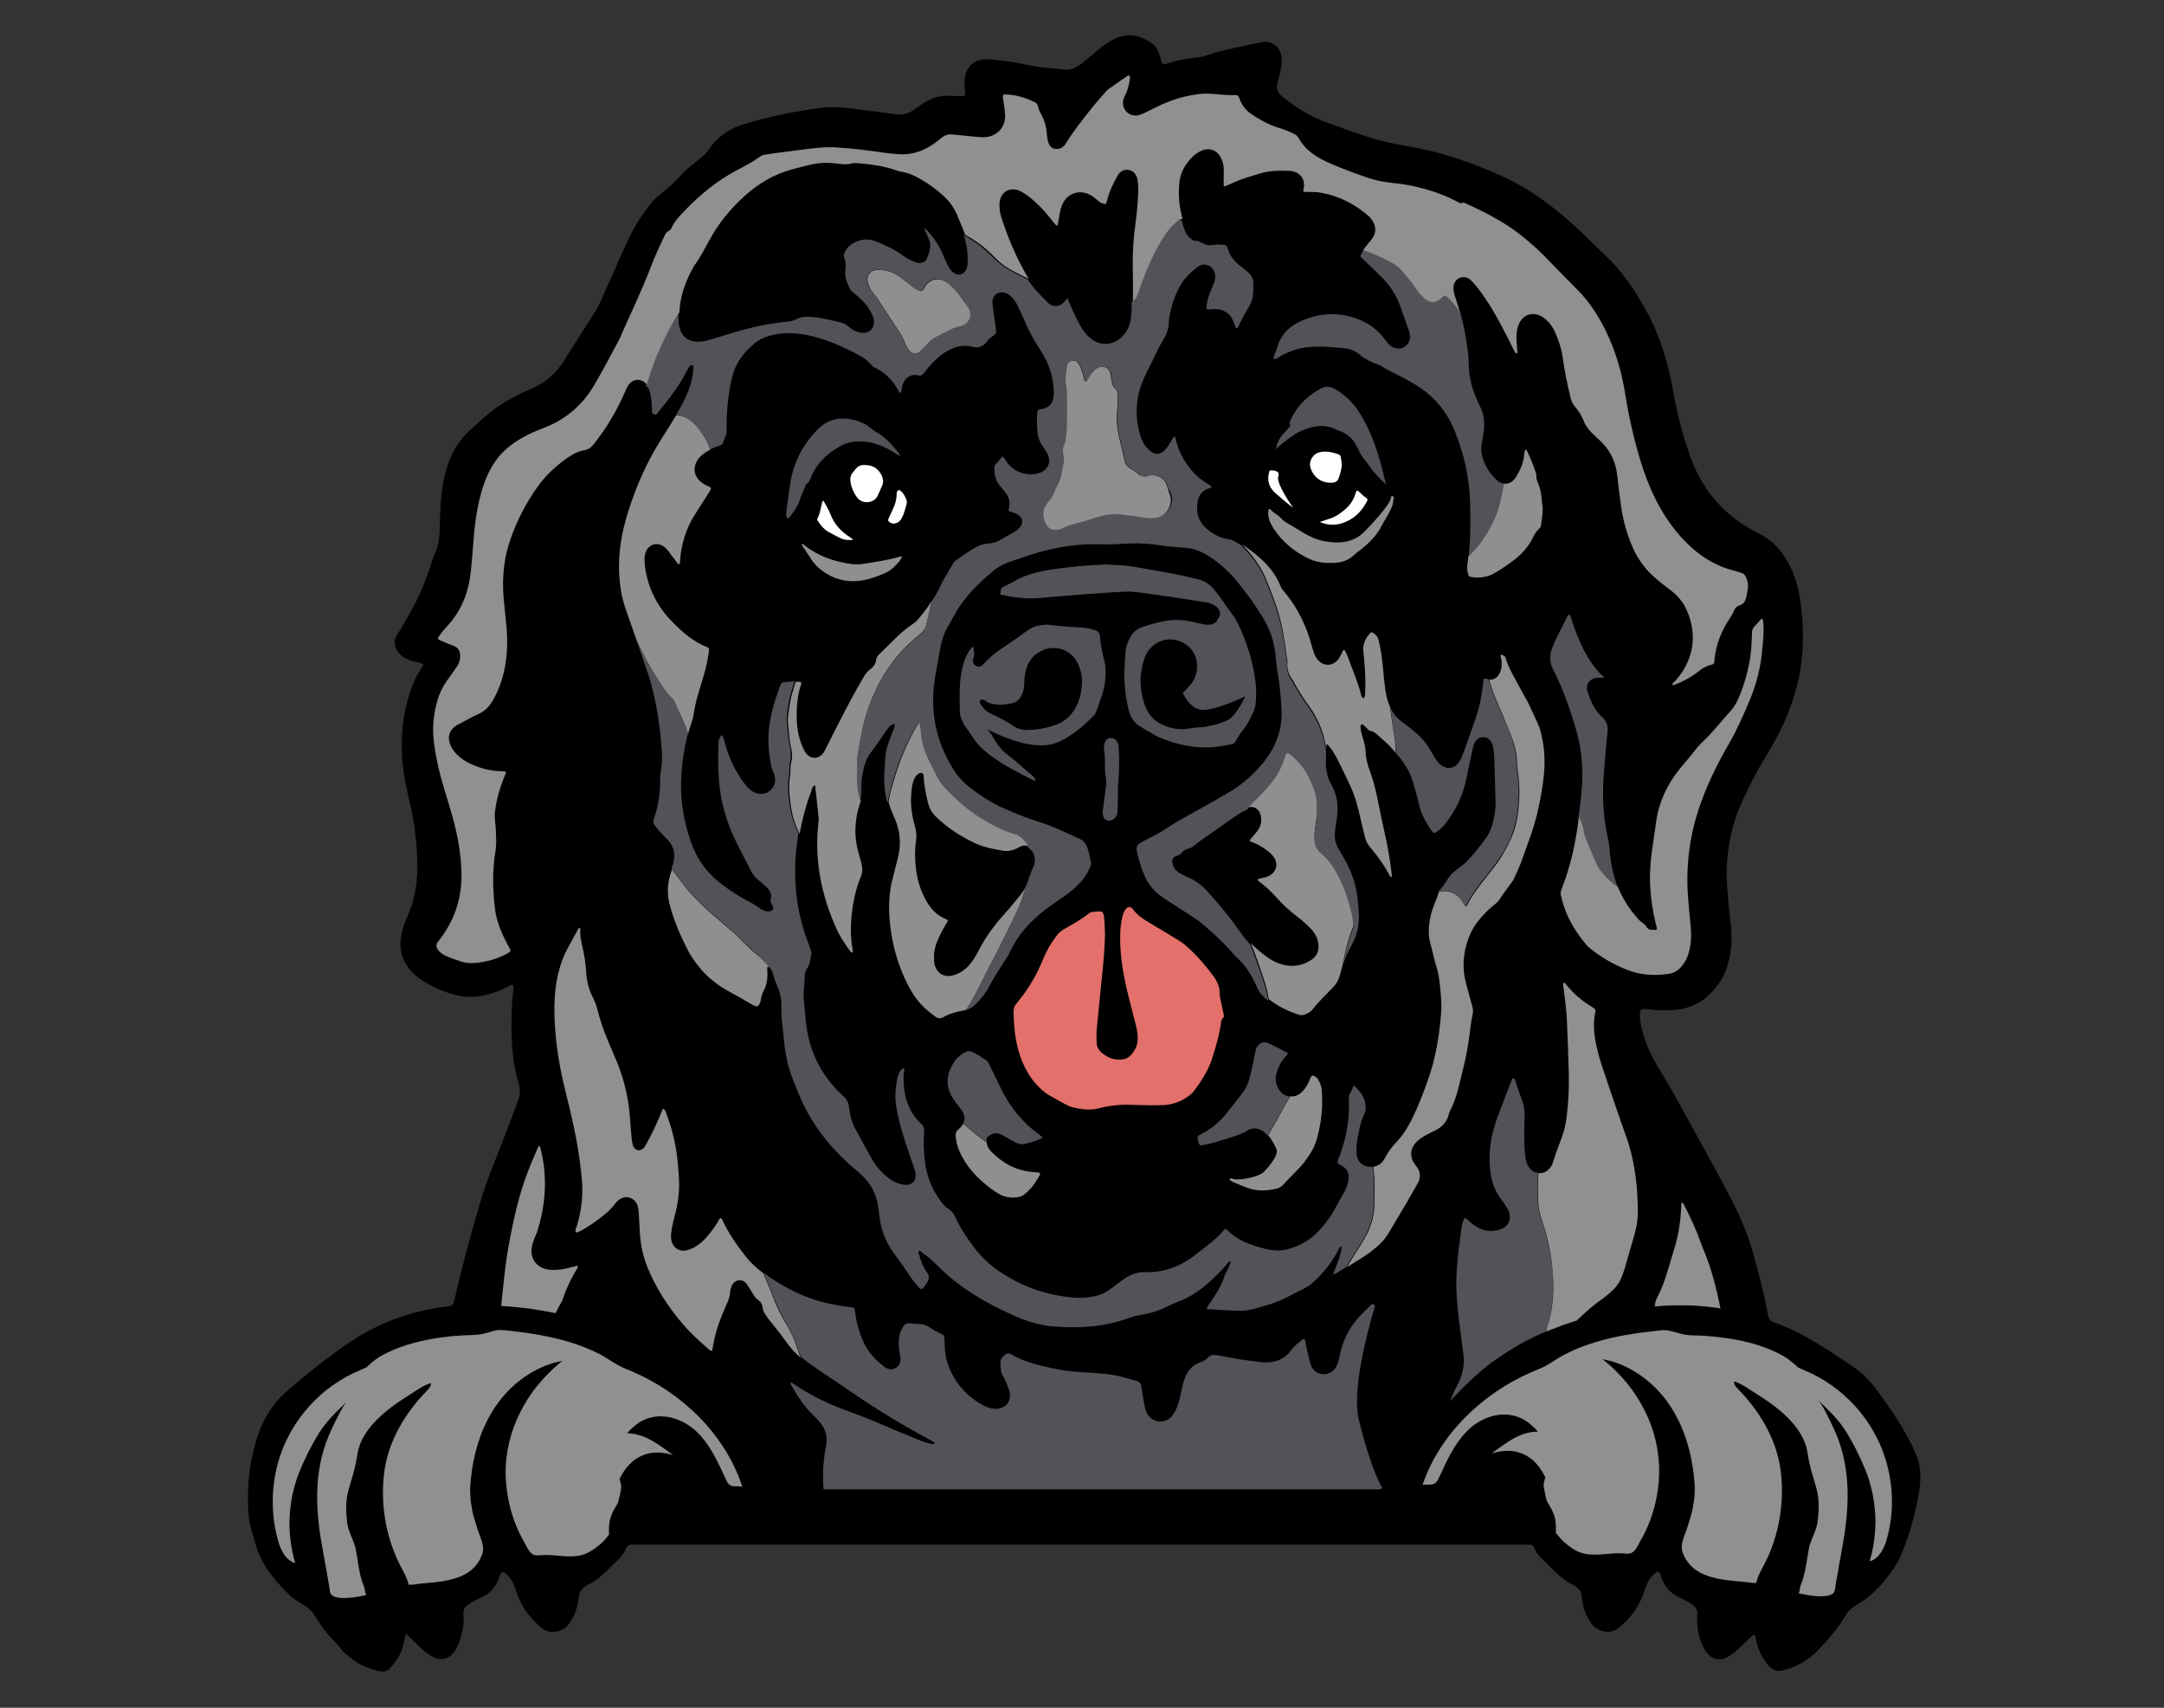 <?xml version="1.0" encoding="utf-8"?>
<!-- Generator: Adobe Illustrator 24.0.1, SVG Export Plug-In . SVG Version: 6.00 Build 0)  -->
<svg version="1.1" id="New_group_1_" xmlns="http://www.w3.org/2000/svg" xmlns:xlink="http://www.w3.org/1999/xlink" x="0px"
	 y="0px" viewBox="0 0 990 781.2" style="enable-background:new 0 0 990 781.2;" xml:space="preserve">
<rect x="0" y="0" width="990" height="781.2" fill="#333333" stroke="none"/>
<style type="text/css">
	.st0{fill:#FFFFFF;}
	.st1{fill:#8F8F8F;}
	.st2{fill:#525358;}
	.st3{fill:#E3706A;}
	.st4{fill:#909090;}
</style>
<g>
	<path d="M185.7,747.3c-0.5,2.1-0.9,3.8-1.3,5.5c-0.8,4.1-3.4,7.2-5.9,10.3c-1.5,1.8-3.8,1.7-5.8,1.2c-3.2-0.9-6.3-1.9-9.1-3.7
		c-3-1.9-5.8-4-8-6.8c-1.2-1.5-2.5-2.9-3.9-4.3c-3.2-3.3-5.6-7.2-8.1-11c-1.1-1.7-2.5-3-4.3-4.1c-2.5-1.5-5-2.9-7.1-5
		c-6.9-6.8-13-14.1-15.5-23.8c-0.9-3.5-2.2-6.8-2.7-10.4c-0.8-5.7-0.6-11.5-0.3-17.2c0.4-6.6,1.8-13,3.6-19.3
		c2.7-9.2,7.5-16.9,14.8-23.1c8.4-7.2,17-14.1,26.1-20.4c13.8-9.6,29-15.4,45.7-17.5c0.5-0.1,0.9-0.2,1.4-0.2
		c1.5-0.1,2.1-0.9,2.5-2.4c3.4-15,7.4-29.8,11.7-44.5c3-10.2,7.1-19.9,10.9-29.7c2.3-5.8,4.4-11.7,6.6-17.5c1-2.6,1.1-5,0.3-7.7
		c-2.8-9.3-3.4-18.8-3.3-28.5c0.1-5,0.2-9.9,0.9-14.8c0.1-0.4,0.1-0.8,0-1.2c-0.1-0.6-0.4-0.9-1-0.6c-0.6,0.2-1.2,0.5-1.7,0.8
		c-3.1,1.7-6.4,2.9-9.8,3.7c-5.2,1.3-10.4,1.2-15.6-0.4c-4.7-1.4-9.1-3.4-13.3-6c-3.1-1.9-5.6-4.3-7.5-7.3
		c-2.5-3.8-3.3-7.9-2.6-12.4c0.5-3.3,1.5-6.6,2.9-9.6c3.1-6.7,4.4-13.8,4.6-21.2c0.2-10.9-1.2-21.7-3.7-32.3
		c-2.1-8.6-3.6-17.4-3.4-26.3c0.2-10,2-19.7,6.1-28.9c0.8-1.9,2-3.6,3.1-5.4c0.9-1.4,0.8-1.7-0.8-2.1c-1.9-0.4-3.8-0.7-5.5-1.5
		c-2.5-1.1-4.5-2.6-5.6-5.3c-0.8-2-0.8-3.9,0.4-5.7c2.2-3.4,4.2-7,6.2-10.6c3.8-6.6,6.8-13.6,9.1-20.9c0.7-2.3,1.5-4.6,2.5-6.8
		c1.3-3,1.7-6.1,1.8-9.4c0.3-7.8,0.3-15.7,1.9-23.4c1.4-6.9,3.8-13.4,8.3-18.9c2.8-3.5,6.4-6.2,9.7-9.3c6.3-5.8,13.7-10,21.5-13.3
		c6.6-2.7,11.7-7,15.5-13.1c4.7-7.5,9.6-14.9,14.3-22.5c2.3-3.6,3.7-7.6,5.5-11.5c3.6-7.8,6.8-15.7,10.6-23.4
		c2.7-5.5,6.1-10.5,10-15.2c1.1-1.4,2.4-2.6,3.8-3.7c3.3-2.5,6.4-5.3,9.2-8.4c2.6-2.9,5.7-5.3,8.8-7.7c1.5-1.2,2.9-2.5,4-4.1
		c4-6,9.6-9.8,16.4-11.8c11.6-3.5,23.4-5.9,35.4-7.4c4.7-0.6,9.4-0.2,14.1,0.4c6.6,0.8,13.2,1.7,19.7,2.6c2.9,0.4,5.6-0.2,8-1.9
		c1.3-0.9,2.6-1.8,3.9-2.7c3.7-2.6,7.8-4.1,12.3-3.9c1.9,0.1,3.8,0.2,5.8,0.2c1.4,0,1.7-0.2,1.7-1.6c0-1-0.1-2.1-0.2-3.1
		c-0.3-1.8,0-3.5,0.4-5.2c1.1-4.2,4.6-6.9,9.2-7c2.6-0.1,5.1,0.5,7.6,0.7c5.8,0.4,11.5,2.1,17.3,2.9c3.7,0.5,7.5,0.6,11.2,1.1
		c3.4,0.4,6.2-1.4,8.7-3.4c2.3-1.9,4.5-3.8,6.8-5.7c2.5-2.1,5.1-3.9,8-5.2c6.2-2.7,11.7-1.2,16.9,2.7c2.1,1.6,2.8,4,3.5,6.4
		c0.9,3.2,0.9,3.2,4,2.2c4.2-1.4,8.5-2,12.9-2.5c1.1-0.1,2.2-0.4,3.3-0.7c8.5-2.9,17.4-4.4,26.1-6.3c5.2-1.1,9.5,3.1,9.2,8.6
		c-0.1,2.7-0.8,5.4-1.4,8c-0.2,0.8-0.4,1.6-0.6,2.3c-0.6,2.3,0,4.1,1.9,5.7c6.3,5.2,13.1,9.4,20.8,12.2c9.2,3.3,18.3,6.8,27.8,9
		c5.7,1.3,11.5,2.2,17.2,3.4c11.5,2.5,22.5,6.6,33.3,11.3c12.6,5.5,23.6,13.3,33.8,22.5c5.2,4.6,10,9.6,15.1,14.4
		c7.6,7.1,13.2,15.5,18.3,24.5c6.9,12.2,10.7,25.3,13.1,38.9c1.8,10.3,4.4,20.3,8.1,30.1c5.8,15.4,16.2,26.6,30.9,33.9
		c6.9,3.4,11.3,8.9,14.6,15.7c2.8,5.9,4.1,12.3,4.8,18.7c1.4,12.3,0.9,24.5-2.3,36.4c-2.9,10.4-7.3,20.3-13,29.5
		c-4.5,7.3-8.5,14.8-12,22.7c-3.9,8.6-6,17.7-6.7,27.1c-0.6,7.3,0.3,14.5,0.9,21.8c0.5,4.9,1.4,9.8,1.1,14.8
		c-0.3,7.7-2.3,14.9-7.2,21c-5.2,6.5-11.9,10-20.3,10.3c-3.4,0.1-6.9,0.2-10.3-0.4c-0.4-0.1-0.8-0.1-1.2-0.1
		c-2.5-0.2-2.9,0.2-2.9,2.8c0,2.1,0.4,4.1,0.9,6.2c1.5,6.8,4.6,13,8.2,18.8c4.5,7.3,8.6,14.8,12.7,22.3c5.3,9.7,10.7,19.3,15.9,29
		c5.5,10.2,10.8,20.6,13.9,31.8c2.7,9.5,5.2,19.1,7,28.9c0.3,1.8,1,3,2.9,3.6c13.2,4.5,24.4,12.5,35.9,20.1c4.5,3,8,6.7,11.2,11
		c5.9,8.1,11.6,16.3,16,25.3c0.3,0.7,0.7,1.5,1,2.2c3.2,6.3,3.2,12.9,2,19.7c-1.6,9.5-4.3,18.7-7.9,27.6c-1.7,4.3-4.5,8.1-7.4,11.7
		c-3.8,4.8-8.3,8.9-13.7,11.9c-1.9,1.1-3.3,2.5-4.4,4.4c-3.5,6-8.1,11.1-12.8,16.1c-4.3,4.6-9.6,7.4-15.6,9c-3.4,0.9-5.2,0-7.5-2.8
		c-2.9-3.5-4.5-7.5-5.3-11.9c-0.3-1.8-0.6-1.9-2-0.6c-2,1.8-4,3.7-5.9,5.6c-1.4,1.4-3.1,2.5-4.8,3.6c-3.4,2-7.2,1.3-9.6-1.8
		c-1.1-1.4-1.8-3-2.5-4.6c-1.6-4.1-2.3-8.3-1.9-12.7c0.2-2.4-0.8-4-2.7-5.1c-1.4-0.8-2.7-1.7-4.2-2.3c-4.9-1.9-8.2-5.4-9.8-10.5
		c-0.1-0.3-0.2-0.6-0.3-0.9c-0.5-1.2-0.9-1.3-2-0.6c-0.7,0.5-1.3,1.1-1.9,1.8c-1.5,1.8-2.5,3.9-3.2,6.1c-2.1,6.9-6,12.6-11.6,17.2
		c-4.4,3.6-10.2,1.8-12.9-2c-1.9-2.7-3.2-5.7-3.8-9c-0.2-1.3-0.4-2.5-0.6-3.8c-0.2-1.7-1.1-3-2.5-3.9c-0.3-0.2-0.5-0.4-0.8-0.5
		c-6.2-3-10.6-8.2-15.4-12.9c-1.2-1.2-2.2-2.5-2.8-4.1c-0.5-1.4-1.4-1.8-2.7-1.7c-0.6,0.1-1.3,0-1.9,0c-135.4,0-270.8,0-406.2,0
		c-0.6,0-1.1,0.1-1.7,0c-1.7-0.2-2.7,0.5-3.3,2.1c-0.5,1.4-1.5,2.7-2.5,3.8c-3.2,3.3-6.4,6.5-9.9,9.4c-1.6,1.3-3.3,2.3-5.1,3.2
		c-2.4,1.3-3.8,3.1-4,5.8c-0.2,2.3-0.7,4.6-1.6,6.8c-0.8,2-1.8,3.9-3.2,5.6c-2.2,2.9-8.1,4.7-12,1.5c-5.4-4.5-9.4-9.8-11.6-16.4
		c-0.8-2.6-1.7-5.2-3.6-7.2c-0.3-0.3-0.5-0.6-0.8-0.9c-1.7-1.7-2.6-1.5-3.3,0.7c-1.5,4.8-4.5,8.2-9.2,10.1c-1.7,0.7-3.3,1.7-4.8,2.6
		c-1.9,1.1-2.8,2.6-2.6,4.9c0.4,4.2-0.4,8.3-1.8,12.2c-0.5,1.4-1.1,2.8-1.9,4.1c-2.5,4.1-6.6,5.1-10.7,2.8c-2.2-1.3-4.2-2.9-6-4.7
		C189.8,751.3,187.9,749.4,185.7,747.3z"/>
</g>
<g>
	<path class="st0" d="M389.1,245.9c-4.2-2.6-7.4-6-9.2-10.7c-0.8-2.1-2-4-3.2-6.2c-0.4,0.5-0.6,0.6-0.6,0.8c-0.6,2.5-0.9,5-2.1,7.3
		c-0.3,0.5,0,1,0.3,1.4c1.2,1.8,2.5,3.5,4.4,4.6c1.8,1,3.6,2,5.4,2.9c2,1,3.9,1.2,6.1,0.9c0-0.1,0-0.2-0.1-0.3
		C389.8,246.4,389.4,246.2,389.1,245.9z"/>
	<path class="st0" d="M411.9,224.4c-0.5-0.4-1.3-0.1-1.5,0.4c-0.1,0.4-0.2,0.8-0.2,1.2c0,2.5-0.7,4.8-1.8,7.1
		c-0.6,1.3-1.2,2.6-1.8,3.9c-0.5,1-0.2,1.7,0.9,2.2c0.7,0.3,1.4,0.4,2.1,0.2c1.4-0.3,2.3-1.2,3-2.5c1-1.9,1.5-4,2.1-6.1
		c0.1-0.4,0.1-0.8,0.2-1.4C414.4,227.6,413.5,225.8,411.9,224.4z"/>
	<path class="st0" d="M401.7,215.1c-1.8-2-4.2-2.4-6.7-2.4c-2.1,0-3.3,1.4-4.4,2.9c-0.1,0.2-0.3,0.3-0.4,0.5
		c-0.9,0.9-1.2,2.1-1.2,3.3c0.1,2.8,1.6,6.4,3.4,8.5c2.8,3.2,7.9,1.9,9.2-1.3c0.6-1.5,1.4-3,2-4.5c0.6-1.4,0.5-2.8-0.1-4.2
		C403.2,216.9,402.5,216,401.7,215.1z"/>
	<path class="st0" d="M609.6,220.8c1.4-0.1,2.4-0.8,2.8-2c0.7-2.1,1.5-4.3,1.4-6.5c-0.1-1.1-0.2-2.1-0.4-3.2
		c-0.1-0.7-0.5-1.1-1.1-1.3c-2.9-1-5.9-1.7-9-0.8c-2.6,0.7-4.5,3.9-3.9,6.4C600.6,218.3,604.7,221.2,609.6,220.8z"/>
	<path class="st0" d="M625.1,227.8c-1.3-0.8-2.4-1.9-3.5-3c-0.6-0.6-1-0.5-1.3,0.4c-0.8,2.9-2.3,5.5-4.6,7.5c-2.2,2-4.6,3.7-7.5,4.6
		c-1.4,0.4-2.7,0.9-4.4,1.5c5,2.1,9.4,1.4,13.7-1c3.5-2,6-4.9,7.8-8.4C625.7,228.8,625.8,228.3,625.1,227.8z"/>
	<path class="st0" d="M584.8,217.9c1.2-3.2-3.9-2.7-3.9-2.7s-2.7,5.8,2.6,10.4c5.2,4.6,8.1,6.7,8.1,6.7S583.6,221.1,584.8,217.9z"/>
</g>
<g>
	<path class="st1" d="M442,461.9c0.4-0.5,0.7-1,1-1.5c2.9-4.4,5-9.2,7.4-13.8c4.7-9,9.2-18.1,13.7-27.2c1.8-3.6,3.3-7.3,4.4-11.1
		c0.2-0.8,0.5-1.7,0.7-2.5c-0.8,1.5-1.7,2.8-2.8,4.1c-2.3,2.8-4.5,5.6-6.9,8.2c-4.8,5.3-8.9,11-12.1,17.3c-0.8,1.6-1.8,3.2-2.9,4.7
		c-1.5,2.1-3.4,3.8-5.7,5c-1,0.5-2,0.9-3.2,1.2c-3.7,0.8-6.8-1-7.9-4.6c-0.4-1.3-0.4-2.6-0.4-4c-0.1-2.5,0.6-4.9,1.5-7.2
		c1.2-2.9,2.7-5.7,4.4-8.5c0.6-0.9,0.5-1.2-0.5-1.6c-4.6-1.8-7.4-5.3-9.6-9.5c-2.4-4.6-3.7-9.6-4.2-14.7c-0.4-4-0.4-8,0.2-12
		c0.3-2,0.1-3.9-0.4-5.7c-0.5-1.8-1-3.6-1.3-5.4c-0.3-1.7-0.5-3.4-0.6-5.2c-0.1-2,0-4.1,0.2-6.1c0-0.3,0.1-0.7,0.1-1
		c0.2-1.5,0.5-3,1.1-4.4c0.4-0.9,1-1.8,1.9-2.4c1.3-0.9,2.5-0.4,2.5,1.2c0.1,4,1,7.9,1.9,11.8c0.6,2.8,1.9,5,4.1,7
		c5,4.8,10.8,8.5,17,11.5c4.3,2.1,8.9,2.9,13.6,3.7c2.1,0.3,4.1-0.2,6-1.1c0.4-0.2,0.7-0.4,1.1-0.6c1.7-1,3.4-0.8,4.7-0.1
		c-0.3-1-0.8-1.8-1.4-2.7c-1.3-1.7-2.9-3.1-5.1-3.7c-5.9-1.7-11.3-4.7-16.5-8c-5.3-3.4-9.9-7.6-14.3-12.1c-1.9-1.9-3.5-4-4.7-6.4
		c-1.2-2.5-2.5-4.9-3.7-7.4c-1.8-4-3.3-8.2-3.5-12.6c0-0.8-0.3-1.6-0.4-2.4c-0.1-0.7,0.1-1.5-0.3-2.5c-2.2,3.1-3.8,6.2-5.3,9.3
		c-3.1,6.4-5.5,13-7.4,19.8c-0.8,2.7-1.5,5.4-1.9,8.2c0.6,2.1,1.4,4.2,2.3,6.3c3,6.3,3.7,12.7,1.9,19.5c-0.8,2.9-1.4,5.8-2.2,8.7
		c-1.9,7-2.1,14.1-1.3,21.4c0.9,8.5,3,16.5,6.5,24.3c1.3,3,2.9,5.9,4.7,8.6c2.6,3.8,5.9,6.8,9.6,9.4c1.2,0.9,2.3,0.9,3.7,0.1
		c3-1.7,6.3-2.4,9.6-3.1C441.3,462.1,441.7,462,442,461.9z"/>
	<path class="st1" d="M392.3,346.2c0.5-3.2,1.1-6.4,1.7-9.7c1.2-6.9,3.3-13.5,6.2-19.9c4.5-9.9,10.9-18.5,19.4-25.4
		c0.8-0.6,1.5-1.4,2.3-2.1c1-0.9,1.6-2,1.9-3.4c1-3.6,1.5-7.2,2.5-10.8c-1.8,2.8-3.9,5.5-6,8.1c-0.9,1.1-2,2-3.2,2.8
		c-5.6,3.7-9.9,8.9-14.8,13.4c-0.9,0.8-1.4,1.8-1.5,2.9c-0.3,1.7-1.2,3-2.6,4c-1.5,1-2.4,2.4-3.3,4c-6.2,10.4-11.5,21.3-17,32.1
		c-0.3,0.6-0.6,1.3-1,1.9c-2,3.2-6,3.4-8.2,0.4c-0.7-0.9-1.1-1.9-1.6-3c-2.2-5.1-2.8-10.5-2.6-16c0.1-4.2,0.6-8.4,2-12.4
		c0.3-0.8-0.1-1.2-0.8-1.2c-0.4,0-0.8-0.1-1.2,0c-0.2,0-0.3,0-0.5,0c-0.5,1.6-1,3.3-1.5,4.9c-1.1,3.6-1.5,7.4-2,11.1
		c-0.3,2.3,0.3,4.7,0.4,7c0.2,2.6,0.5,5.1,1.1,7.6c0.5,2,0.5,4.1,0,6.1c-0.3,1.3-0.4,2.6-0.4,4c0,0.7,0,1.4-0.1,2.1
		c-1,5.1-0.2,10.2,0.5,15.3c0.6,3.8,1.8,7.4,3.5,10.8c0.1,0.2,0.2,0.4,0.3,0.6c1.2-6.7,3-13.3,5.4-19.7c0.3-0.8,0.4-1.8,1.3-2.4
		c0.7,0,0.5,0.6,0.5,0.9c0.5,4.6,1.1,9.2,1.5,13.8c0.1,0.8,0,1.6-0.1,2.4c-1.9,16.9,1.3,32.9,8.2,48.3c1.7,3.8,4,7.1,6.4,10.5
		c0.2,0.2,0.4,0.4,0.6,0.6c0.7-0.1,0.5-0.6,0.5-0.9s-0.1-0.6-0.1-0.9c-0.8-4.7-0.9-9.4-0.5-14.1c0.6-6.5,1.8-12.8,4.3-18.8
		c0.8-1.9,0.9-3.7,0.4-5.7c-0.4-1.7-0.9-3.4-1.4-5.1c-2.2-7.6-1.9-15.2,0.6-22.7c0.2-0.5,0.3-1,0.4-1.5c-1.1-3.7-1.5-7.5-1.5-11.5
		c0-2.1,0-4.1,0.1-6.2C392.2,347.6,392.2,346.9,392.3,346.2z"/>
	<path class="st1" d="M308.7,321.4c2,4.6,4.4,9,5.9,13.8c0.1,0.2,0.1,0.4,0.2,0.6c0.4-1.7,0.9-3.4,1.5-5c0.5-1.5,0.9-2.9,1.1-4.5
		c0.7-4.5,1.9-8.8,3.3-13.1c1.5-4.8,2.9-9.6,3.5-14.6c0.1-0.4,0.1-0.8,0.2-1.2c0.1-0.6-0.2-1-0.7-1.3c-0.1,0-0.2-0.1-0.3-0.1
		c-6.3-2.5-11.2-6.8-15.8-11.5c-6.5-6.6-10.7-14.5-12.3-23.7c-0.3-1.9-0.5-3.9-0.4-5.8c0.1-1.3,0.4-2.4,1-3.5
		c1.6-2.7,4.9-3.4,7.5-1.7c1,0.7,1.9,1.6,2.6,2.6c1.2,1.6,2.4,3.3,3.7,4.9c0.2,0.3,0.5,0.6,0.8,0.9c0.8-0.3,0.5-0.9,0.6-1.3
		c0.5-7.7,2.6-14.9,6.8-21.5c2-3.2,4.1-6.4,6.1-9.6c0.4-0.6,0.8-1.2,1.1-1.8c0.3-0.5,0.1-1-0.5-1.3s-1.1-0.5-1.7-0.8
		s-1.3-0.7-1.8-1.1c-3.9-2.9-4.4-7.5-1.3-11.3c1.2-1.4,2.7-2.5,4.4-3.4c0.3-0.1,0.5-0.3,0.8-0.4c-0.9-2.4-1.9-4.7-3.4-6.9
		c-1.9-2.8-3.9-5.5-6.9-7.3c-1.7-1-3.5-1.6-5.3-1.6c-2.4,3.9-4.8,7.8-7.3,11.7c-6.4,10.2-11.1,21-14.7,32.4
		c-3,9.5-4.7,19.1-4.1,29.1c0.3,5.1,1.1,10,2.7,14.8c1.7,4.9,3.4,9.8,5.1,14.6c0.7,1.6,1.5,3.1,2.2,4.7c2.2,4.6,4.7,9.1,7.5,13.4
		c2,3.2,4.1,6.4,6.8,9.1C308,320.1,308.4,320.7,308.7,321.4z"/>
	<path class="st1" d="M623.6,331.5c0.6,0.5,1.2,1.1,1.8,1.7c0.5,0.5,1,1.1,1.8,1.2c1.5,0.3,2.5,1.3,3.6,2.3c1.7,1.6,3.6,3.1,5.2,4.8
		c0.8,0.9,1.6,1.8,2.4,2.7c0-2.5-0.1-5-0.5-7.5c-0.7-3.7-1.1-7.5-1.7-11.2c-0.1-0.7-0.2-1.4-0.3-2.1c-0.6-1.4-1.1-2.8-1.5-4.4
		c-0.6-2.7-0.9-5.5-1.2-8.2c-0.6-6.1-1-12.3-2.6-18.2c-0.4-1.6-1.3-2.4-2.6-3.2c-0.4-0.2-0.8-0.2-1.1,0.1c-2.1,2.4-3.5,4.9-3.2,8.3
		c0.7,6.5,1.2,13.1,0.8,19.7c0,0.6-0.1,1.2-0.5,1.7c-0.3,0.4-0.6,0.2-0.7,0c-0.3-0.5-0.6-1.1-0.7-1.7c-1.5-5.8-3.9-11.2-5.9-16.8
		c-0.4-1.1-0.9-2.1-1.4-3.1c-0.1-0.1-0.3-0.3-0.5-0.2c-0.2,0-0.4,0.2-0.5,0.3c-0.5,1.1-1,2.3-1.6,3.3c-2.8,4.2-7.9,4.1-10.6-0.2
		c-0.4-0.7-0.7-1.5-1-2.2c-0.4-1.1-0.7-2.2-1-3.2c-2.4-9-6.4-17.3-12.4-24.5c-0.7-0.9-1.5-1.7-1.9-2.8c-2-5.1-5.3-9.2-9.3-12.8
		c-2.6-2.3-5.4-4.4-8.3-6.3c0.8,0.9,1.6,1.7,2.4,2.6c3.5,3.9,6.4,8.2,8.5,13.1c0.9,2.1,1.7,4.2,2.5,6.3c1.9,4.9,3.6,9.8,4.7,14.9
		c1.2,5.6,1.9,11.3,2.7,16.9c-0.4,3.2,0.6,6,2.6,8.6c0.3,0.4,0.5,0.9,0.7,1.4c1.3,2.2,2.6,4.4,4,6.5c1.3,2.1,2.9,4,4.2,6.1
		c2.8,4.6,4.9,9.4,5.8,14.8c0.1,0.7,0.3,1.4,0.5,2.1c0-0.6,0-1.2,0-1.7c0.6-0.2,0.8,0.2,1,0.5c1.8,2,3.1,4.3,4.3,6.7
		c1.9,3.8,3.7,7.6,5.5,11.4c2.4,5.1,3.8,10.6,5,16.1c0.6,2.6,1.3,5.2,1.9,7.8c0.4,1.6,1.1,3.1,2.2,4.3c3.5,4.1,6.7,8.6,9.2,13.4
		c0.1,0.2,0.3,0.2,0.5,0.4c0.6-0.1,0.3-0.6,0.3-1s-0.1-0.8-0.1-1.2c-0.7-5.5-1.6-11-2.8-16.4c-1.3-6-2.6-12-3.8-18.1
		c-0.8-4-1.9-8-3.3-11.8c-1-2.7-1.8-5.5-1.9-8.4c-0.1-2.3-0.6-4.5-1.3-6.6c-0.5-1.8-1.1-3.5-1.1-5.4c0-0.3,0.2-0.6,0.4-0.8
		C623.1,331.1,623.4,331.3,623.6,331.5z"/>
	<path class="st1" d="M618.5,417.3c-1.5-6.6-3.7-13-7-19c-1.5-2.8-3.3-5.4-5.7-7.6c-0.7-0.6-1.3-1.3-2-1.9c-1.7-1.5-2.3-3.5-2.4-5.8
		c-0.1-3,0.5-5.9,0.9-8.8c0.7-5.8,0.5-11.4-2.2-16.8c-0.1-0.2-0.2-0.4-0.3-0.6c-1.8-4.7-4.8-8.6-8.5-11.9c-2.4-2.1-2.7-1.6-3.5,0.8
		c-1.4,4.2-3.4,8.1-6.2,11.6c-2.3,2.8-4.7,5.4-7.3,7.9c-1.4,1.3-2.6,2.8-3.8,4.3c0,0,0,0,0.1,0c3.6-1.2,5.6,1,6.2,3.6
		c0.5,2.3,0.1,4.5-1.2,6.5c-0.9,1.3-1.9,2.4-2.9,3.6c-0.4,0.5-1,0.8-1,1.6c3.3,1.1,6.3,2.8,9,5.1c0.7,0.6,1.4,1.2,1.9,2
		c2.4,3.1,1.4,7-2.1,8.8c-1,0.5-2.1,0.8-3.2,1c-0.7,0.1-1.5,0-1.9,0.9c0.3,0.3,0.5,0.6,0.8,0.8c2.9,2.1,5.5,4.6,7.9,7.3
		c2.9,3.2,6,6.1,9.5,8.7c2.1,1.6,4.1,3.4,6,5.3c1.8,1.9,3.1,4.1,3.5,6.7c0.5,3.4-0.5,6-3.5,7.9c-4,2.5-8.4,3.2-13,1.9
		c-2.1-0.6-4.1-1.5-5.9-2.7c-0.3-0.2-0.6-0.4-0.8-0.6c-0.2-0.1-0.4-0.3-0.6-0.4c-2.6-1.8-4.9-3.9-7-6.1c0,0.1,0.1,0.2,0.1,0.3
		c2.3,6,4.5,12.1,6.4,18.2c0.7,2.3,1.3,4.7,1.6,7.1c4.1,3.3,8.8,5.6,13.9,7.2c1.9,0.6,3.8-0.5,5.4-1.6c0.2-0.2,0.5-0.4,0.6-0.7
		c2.9-3.6,6.2-6.8,9.4-10.1c1.8-1.8,2.9-3.9,3.5-6.4c0.2-0.9,0.5-1.8,0.7-2.7c0.1-0.4,0.2-0.7,0.3-1.1c1.1-5.9,2.4-11.6,4.6-17.1
		c0.4-1,0.5-2,0.4-3C619,420.2,618.8,418.7,618.5,417.3z"/>
	<path class="st1" d="M533.5,221.2c-0.6-1.4-1.6-2.3-3-3c-1.7-0.9-3.5-1.1-5.4-0.5c-1.6,0.5-3,0.3-4.3-0.8c-1-0.9-2.1-1.7-3.3-2.3
		c-1.7-0.9-2.6-2.1-3-4c-1.1-5-2.6-9.9-3.3-15c-0.3-2.4-0.6-4.7-0.2-7c0.4-2.4,0.3-4.7,0.4-7c0.1-1.6-0.3-3.1-1.5-4.2
		c-0.6-0.6-0.9-1.3-1.1-2.2c-0.2-1.1-0.6-2.1-0.6-3.3c0-1-0.4-1.8-0.9-2.6c-1.1-1.5-2.7-1.9-4.6-1.3c-1.6,0.5-2.5,1.7-3.5,2.9
		c-0.9,1.1-1.5,2.4-2.4,3.7c-0.8-0.5-0.8-1-0.9-1.5c-0.6-2.3-1.2-4.6-2.4-6.6c-0.7-1.3-1.8-1.7-3.4-1.4c-1.2,0.2-2.1,1.2-2.2,2.6
		c-0.1,1.3-0.4,2.6-0.5,3.9c-0.2,1.7-0.3,3.5,0.2,5.2c0.2,0.8,0.3,1.6,0.3,2.4c0,5.1,0.1,10.3,0,15.4c0,2.3-0.4,4.7-0.6,7
		c0,0.4-0.2,0.8-0.4,1.2c-1,1.9-0.9,3.9-0.5,6c0.1,0.7,0.3,1.5,0.2,2.1c-0.9,4.1-1.1,8.3-3.5,12c-0.3,0.5-0.6,1.1-0.8,1.7
		c-0.6,2-1.7,3.6-3.1,5.2c-2.6,2.9-3,6.4-1.3,10c1,2,2.5,3.2,4.9,3c1-0.1,2-0.3,2.9-0.8c2.1-1.1,4.4-1.7,6.6-2.3
		c1.5-0.4,3-0.8,4.4-1.2c3.6-1.2,7.1-2.5,10.9-2.8c1.7-0.2,3.5-0.3,5.2,0c0.7,0.1,1.4,0.3,2.1,0.4c2.7,0.1,5.3,0.7,7.9,1.1
		c2.3,0.3,4.7,0.4,7-0.3c4.6-1.4,7.2-7.5,5.1-11.4C534.5,223.9,534.1,222.6,533.5,221.2z"/>
	<path class="st1" d="M352.8,443.4c0.4,0.7,0.7,1.5,1,2.3c0.6,1.8,1.1,3.6,1.8,5.3c-0.1-0.5-0.2-1-0.3-1.5
		C354.7,447.3,354,445.2,352.8,443.4z"/>
	<path class="st1" d="M346.3,436.7c-2.3-1.8-4.3-3.8-6.3-5.8c-1.7-1.6-3.3-3.4-5.1-4.9c-2.3-2-4.7-4-7-6c-1.5-1.3-3-2.5-4.4-3.8
		c-3.6-3.5-7.3-6.9-10.3-10.9c-1.9-2.5-3.8-5-5.8-7.6l0,0c-0.1,0.2-0.1,0.5-0.2,0.7c-2,5.4-2.2,10.8-0.6,16.3
		c1.9,6.8,4.6,13.2,7.8,19.4c0.3,0.6,0.7,1.3,1,1.9c1.6,2.7,3.4,5.2,5.4,7.5c3.6,4.1,7.9,7.5,13,10.2c3.5,1.9,7,3.9,10.4,5.9
		c2.1,1.2,2.8,1,3.6-1.1c0.2-0.5,0.2-1,0.3-1.5c0.3-1.4,0.7-2.8,1.4-4.1c1.2-2.2,1.6-4.6,1.6-7.1c0-0.9-0.1-1.8-0.1-2.8
		c0-0.3,0-0.7,0.4-0.7c0.3,0,0.5,0.2,0.7,0.4c0.2,0.2,0.3,0.4,0.5,0.6c-0.3-0.4-0.6-0.9-0.9-1.3
		C350.1,440.1,348.3,438.3,346.3,436.7z"/>
	<path class="st1" d="M603.2,494.1c-0.5-0.9-1.2-1.6-2.2-2c-0.4-0.2-0.8-0.1-1.1,0.3c-0.5,0.9-0.9,1.9-1.3,2.8
		c-0.9,1.8-1.9,3.4-3.4,4.7c-1.5,1.3-3.3,1.8-5,1.6c-1.1,1.9-2.2,3.9-3.3,5.8c-2.1,3.9-4.2,7.7-6.4,11.5c-0.1,0.2-0.2,0.4-0.3,0.6
		c2.1,2.4,3.4,5.4,3.8,6.4c1.2,3.1-5.6,10.2-6.3,10.7c-2.4,1.7-7.8,3-11.4,3c-0.6,0-1.2,0-1.7-0.1c-0.7-0.1-1.3-0.6-2.1-0.2
		c0,0.8,0.7,1,1.2,1.3c0.3,0.2,0.6,0.3,0.9,0.4c1.9,0.9,3.9,1.6,5.9,2.4c4.4,1.7,8.8,1.5,13.3,0.5c1.3-0.3,2.5-0.9,3.4-2
		c1.2-1.4,2.5-2.7,3.8-4c2.1-2.1,4.2-4.2,6-6.6c2.1-2.8,4-5.7,5.1-9.1c2.3-7.5,3.2-15.2,2.6-23.1
		C604.6,497.3,604.1,495.7,603.2,494.1z"/>
	<path class="st1" d="M705.7,231.5c-0.1-0.6-0.2-1.2-0.3-1.8c0-1.1-0.1-2.2-0.3-3.2c0-0.2-0.1-0.5-0.1-0.7c-0.3-1.9-0.9-3.8-1.7-5.6
		c-0.2-0.5-0.4-1-0.4-1.5c0-0.6,0-1.3-0.1-1.9c-1-3.2-2.3-6.4-3.7-9.5c-0.3-0.6-0.4-1.4-1.2-1.6c-0.1,0.2-0.3,0.3-0.3,0.5
		c-0.1,0.5-0.2,1-0.3,1.5c-0.2,3.9-1.8,7.3-3.8,10.6c-1.4,2.2-3.5,3.3-5.6,2.9c-0.1,0.8-0.3,1.6-0.4,2.4c-0.9,4.6-1.9,9.2-3.8,13.5
		c-2.8,6.4-6.6,12-11.5,16.9c-0.1,0.1-0.3,0.3-0.4,0.4c-0.1,1-0.2,2.1-0.4,3.1c-0.2,1.5-0.3,3.1,0.1,4.6c0.4,1.5,0.6,1.7,2,1.9
		c3.4,0.4,6.7,0.1,9.8-1.6c3-1.6,5.7-3.6,8.5-5.6c3.9-2.8,7.1-6.2,9.3-10.5c0.7-1.5,1.5-3,2.7-4.1c0.5-0.4,0.8-0.9,1.1-1.3
		c0.3-2,0.6-4,0.8-6.1c0-0.3,0-0.6,0-0.8C705.8,233.2,705.8,232.4,705.7,231.5z"/>
	<path class="st1" d="M582.8,242c3.9,5.8,9.1,10.2,15.4,13.3c3.2,1.6,6.6,2.3,10.3,2.2c0.5,0,1.1,0,1.7,0c3.4-0.2,6.5-1,9-3.4
		c1.1-1.1,2.4-1.9,3.6-2.9c3.9-3.1,7.3-6.6,9.5-11.1c0.6-1.2,1.3-2.3,2-3.4c1-1.6,1.7-3.3,2.5-4.9c0.6-1.3,0.4-2.8,0.9-4.1
		c0-0.1-0.1-0.4-0.3-0.5c-0.1-0.2-0.3-0.3-0.4-0.4c-0.1,0-0.4,0.1-0.5,0.3c-0.2,0.4-0.2,0.8-0.3,1.2c-1.2,3.9-11.3,14.2-12.2,15.1
		c-5,4.9-11.4,5.4-18,4.2c-3.3-0.6-6.5-2-9.4-3.7c-1.8-1.1-3.5-2.1-5.3-3.2c-1.8-1.1-3.9-2-5.3-3.7c-1.4-1.6-3.4-2.3-4.7-3.9
		c-0.1-0.1-0.3-0.3-0.5-0.3c-0.1,0-0.2,0-0.3,0.1s-0.2,0.3-0.2,0.5c-0.2,1.2-0.1,2.4,0.1,3.5C580.8,238.7,581.8,240.4,582.8,242z"/>
	<path class="st1" d="M472.4,536.1c-7.5-0.6-13.7-4-18.9-9.3c-0.9-0.9-1.7-2-2-3.4c0-0.3-0.1-0.6-0.1-0.8c-1.7-1.2-3.3-2.4-4.9-3.7
		c-2-1.6-3.9-3.3-5.8-4.9c-0.2,0.4-0.5,0.8-0.8,1.2c-0.6,0.6-1.1,1.2-1.7,1.7c-0.9,0.7-1.1,1.6-1,2.7c0.2,3.2,1.2,6.2,2.7,9.1
		c3.7,7,9.2,12.2,15.7,16.6c3.1,2.1,6.4,3,10.2,2.3c1-0.2,1.9-0.5,2.8-1.2c2.4-1.9,4.3-4.1,5.8-6.7
		C476.6,536.1,476.6,536.5,472.4,536.1z"/>
	<path class="st1" d="M399.5,134.1c0.9,1,1.7,2.1,2.4,3.2c3.2,4.9,6.4,9.8,9.6,14.7c1,1.5,1.8,3,2.4,4.6c0.4,1.1,1,2.3,1.7,3.3
		c1.5,2.2,3.9,2.4,5.8,0.6c1.3-1.3,2.6-2.6,3.9-4c0.9-0.9,1.8-1.7,2.9-2.2c3.9-1.7,7.4-4.4,11.8-5.1c0.1,0,0.2,0,0.3-0.1
		c3.7-1.4,5-5.3,2.7-8.5c-1.6-2.3-3.3-4.7-5.1-6.9c-1.2-1.5-2.6-3-4.1-4.1c-3.8-2.8-7.6-2.4-10.3,1c-0.4,0.6-0.7,1.2-1.1,1.9
		c-0.4,0.6-0.9,0.8-1.5,0.6c-1.2-0.5-2.4-1.2-3.5-2c-2.3-1.8-4.6-3.8-7.1-5.3c-2.4-1.4-5-2.3-7.8-2.3c-0.6,0-1.2-0.1-1.8,0
		c-3,0.5-4.5,3-3.6,5.9C397.5,131,398.3,132.6,399.5,134.1z"/>
	<path class="st1" d="M412.9,254.5c0-0.1,0-0.2,0-0.2c-0.2-0.1-0.3,0-0.3,0.2C413,254.4,412.7,254.8,412.9,254.5z"/>
	<path class="st1" d="M370.5,254.8c1.6,2.9,3.9,5.1,6.5,6.9c4.6,3.1,9.6,4.5,15.1,4.1c4.6-0.4,8.8-1.9,12.9-3.7
		c1.8-0.8,3.4-2,4.7-3.4c1.1-1.2,2.5-2.4,2.9-4.1c-0.3,0-0.6-0.1-0.8,0c-4.6,1.4-9.4,2.1-14.1,2.9c-2.7,0.5-5.5,0.9-8.3,0.5
		c-7.8-1.1-15.1-3.6-21.4-8.6c-0.3-0.3-0.6-0.8-1.2-0.5c0,0.7,0.5,1.1,0.8,1.6C368.5,251.9,369.6,253.3,370.5,254.8z"/>
</g>
<g>
	<path class="st2" d="M667.6,410.9c0.7,0.9,1.2,1.9,1.9,2.8c0.5,0.7,1.1,0.7,1.4,0.1c2.5-5,6-9.3,9.4-13.6c2.1-2.7,4.2-5.3,6-8.1
		c2.4-3.7,4.5-7.6,5.9-11.8c1.1-3.2,1.7-6.5,2.1-9.9c0.3-2.9,0.5-5.7,0.5-8.6c0-3.8-0.5-7.5-1-11.3c-0.1-0.6-0.1-1.2-0.1-1.8
		c0-3.4-0.7-6.7-1.8-9.9c-1.3-3.9-2.8-7.7-4.5-11.4c-2.4-5.5-4.9-10.9-6.4-16.7h-0.1c-0.7,0-1.4-0.5-2-0.1c-0.1,0.1-0.2,0.2-0.2,0.3
		c-0.1,0.5-0.1,1-0.2,1.5c-0.6,5.6-1.6,11.2-3.5,16.5c-1.6,4.5-3.2,9.1-4.8,13.6c-0.5,1.4-1.1,2.9-1.7,4.3c-0.4,0.9-1,1.8-1.6,2.6
		c-2,2.2-4.7,2.5-7.2,0.9c-1.2-0.8-2.2-1.9-2.9-3.1c-0.9-1.4-1.7-2.8-2.5-4.2c-1.8-3.1-4-5.7-6.7-7.9c-1.9-1.5-3.8-3.2-5.8-4.6
		c-2.7-1.9-4.6-4.2-5.8-7c0.1,0.7,0.2,1.4,0.3,2.1c0.5,3.7,1,7.5,1.7,11.2c0.5,2.5,0.5,5,0.5,7.5c3.5,4.1,6.5,8.4,8,13.7
		c1,3.5,2,6.9,2.8,10.4c1,4.3,3.1,8,5.6,11.6c0.9,1.2,1.2,1.3,2.5,0.4c1.4-0.9,2.6-2,3.6-3.3c5.2-6.6,8.6-13.9,10.1-22.1
		c0.8-4.4,1.9-8.8,2.8-13.2c0.2-1,0.6-2,1.2-2.8c1.8-2.5,5.3-2.4,7,0.2c0.5,0.8,0.8,1.6,1,2.6c0.2,1.5,0.5,3.1,0.5,4.6
		c0.2,6.8,0.4,13.5,0.6,20.3c0.1,3.8-0.6,7.6-1.7,11.2c-0.6,2-1.5,3.8-2.7,5.5c-2.7,3.7-5.6,7.4-8.8,10.7c-1.5,1.6-6.1,4.5-7.7,6.6
		c-1.6,2.1-2.8,4.6-4.7,6.5c-0.2,0.2-0.4,0.5-0.5,0.8l0,0C661.4,407,664.8,407.4,667.6,410.9z"/>
	<path class="st2" d="M586.7,162.4c3.7-1.9,7.5-3.2,11.7-3.6c5.6-0.6,11.1,0,16.6,0.5c2.6,0.2,5,1.2,7,2.9c2.3,2,4.9,3.3,7.7,4.3
		c1,0.3,1.9,0.7,2.8,1.3c2.8,1.8,5.8,3.1,8.7,4.6c2.3,1.2,4.5,2.5,6.7,3.8c8.3,5.1,14.2,12.3,17.8,21.4c4,10,6.4,20.4,6.8,31.1
		c0.3,8.6,0.3,17.2-0.6,25.8c0.1-0.1,0.3-0.3,0.4-0.4c4.9-4.9,8.7-10.5,11.5-16.9c1.9-4.4,2.9-8.9,3.8-13.5c0.2-0.8,0.3-1.6,0.4-2.4
		c-1-0.2-2.1-0.7-3-1.5c-3.5-3-5.8-6.9-7-11.4c-0.8-2.9-0.1-5.7,0.4-8.5c0.9-4.9,1-9.8-1.5-14.4c-0.6-1.1-1-2.2-1.5-3.4
		c-2.2-4.9-3.4-10.1-3.5-15.5c0-1.7-0.1-3.5-0.3-5.2c-0.7-6.2-1.9-12.4-3.5-18.4c0,0,0,0,0-0.1c-1.6-2.7-3.6-5.1-6-7.3
		c-0.7-0.7-1.1-0.6-1.8,0.1c-0.3,0.3-0.6,0.6-0.9,0.9c-2.3,2-4.9,2.1-7.2,0.1c-1.5-1.3-2.9-2.6-3.9-4.3c-2-3.1-4.4-5.9-6.8-8.7
		c-1.7-2-4.1-3.4-6.5-4.6c-3.7-1.8-7.4-3.4-11.2-4.8c-0.3,0.5-0.6,1-0.9,1.5c-0.7,1.4-0.7,1.5,0.5,2.6c3.1,2.9,6.1,5.8,9.1,8.8
		c3.7,3.8,6.5,8.2,8.2,13.2c1.3,3.7,2.6,7.4,3.9,11c0.3,0.9,0.5,1.8,0.5,2.7c-0.1,4.1-4.3,6.6-7.9,4.7c-0.9-0.5-1.7-1.1-2.4-1.9
		c-0.6-0.7-1.1-1.5-1.7-2.2c-2.8-3.7-6.3-6.4-10.6-8.2c-7.8-3.3-15.8-3.7-23.8-1c-6.6,2.2-12.2,5.9-14.3,13.2
		c-0.1,0.4-0.3,0.8-0.4,1.2c-0.5,1.4-1.3,2.7-1.4,4.3C584.1,164.4,585.3,163.1,586.7,162.4z"/>
	<path class="st2" d="M705.2,558.1c-1.2-3.4-1.8-6.9-1.7-10.5c0.1-2.5,0.1-4.9,0-7.4c0-1.2,0-2.4,0.1-3.7c-0.8-0.1-1.5-0.3-2.2-0.7
		c-1.6-1-2.5-2.4-3-4.1c-0.5-1.5-0.7-3-0.8-4.5c-0.4-5.3-0.4-10.6-0.1-16c0.1-2.6-0.2-5.2-1.1-7.6c-1.1-2.9-2-5.8-3-8.7
		c-0.1-0.4-0.2-0.8-0.4-1.1c-0.1-0.2-0.4-0.5-0.6-0.6c-0.3-0.1-0.5,0.2-0.7,0.5c-2.2,5.8-4.5,11.7-6.7,17.5c-0.4,1-0.7,2.1-1,3.1
		c-1.5,4.6-2.4,9.5-2.5,14.3c-0.2,7.6,0.9,14.8,5.9,20.8c0.7,0.9,1.2,1.9,1.8,2.8c0.3,0.5,0.6,1.1,0.9,1.6c1.6,3.8,0.1,7.3-3.8,8.6
		c-3.1,1-6.3,0.9-9.3-0.4c-1.7-0.8-3.2-1.9-4.6-3.1c-0.7-0.6-1.2-1.4-2.4-1.8c-0.6,1.3-1.1,2.6-1.3,4c-0.9,6.8-1.9,13.6-2.3,20.5
		c-0.5,8.3,0.3,16.6,1.4,24.9c0.6,4.5,1.2,9,1.7,13.4c0.3,2.2,0.2,4.3-0.2,6.3l0,0c0,0,0,0,0,0.1c-0.3,1.7-0.8,3.4-1.5,5
		c-0.7,1.7-1.5,3.2-2.4,4.8c-0.6,1.6-1.4,3.2-2.1,5c0.3-0.3,0.5-0.6,0.8-0.9l1.9-2c0.6-0.7,1.3-1.3,1.9-2c1.3-1.3,2.6-2.6,4-3.9
		l0.5-0.5l0.5-0.5l1-0.9c0.7-0.6,1.4-1.3,2.1-1.9l2.1-1.8l1.1-0.9c0.4-0.3,0.7-0.6,1.1-0.9l2.2-1.7l0.6-0.4l0.6-0.4l1.1-0.8l2.3-1.6
		l2.3-1.5c5.7-3.7,11.8-6.9,18.1-9.5c0.4-1.8,0.8-3.6,1.3-5.4c1.6-6.9,2.1-14,1.6-21C709.6,574.3,708,566,705.2,558.1z"/>
	<path class="st2" d="M628.9,597.8c0.3-1-1-1.7-1.7-0.9l0,0c-1.3,1.3-2.6,2.6-3.9,3.9c-4.9,4.8-8.2,10.5-9.9,17.1
		c-0.4,1.7-0.7,3.4-1.2,5.1c-1,3.6-3.6,5.7-6.8,5.6c-3.1-0.1-5.5-2.2-6.2-5.8c-0.7-3.1-1.6-6.2-2-9.3c0-0.4-0.2-0.8-0.6-1
		c-0.2,0-0.4,0.1-0.6,0.2c-2.1,1.4-3.9,3.2-5.5,5.2c-2.7,3.5-6.4,5.2-10.7,5.3c-0.9,0-1.9,0-2.8-0.1c-3.3-0.4-6.5-0.8-9.8-1.3
		c-3.5-0.6-7.1-1.3-10.6-1.9c-1.5-0.3-2.8-0.1-3.9,1.1c-1.1,1.1-2.5,1.8-3.9,2.3c-4.1,1.5-6.1,4.7-7.3,8.6c-0.4,1.3-0.6,2.6-0.9,3.9
		c-0.7,2.8-1.1,5.6-2.3,8.3c-0.8,1.8-1.8,3.6-3.4,4.8c-2.8,2.2-6.7,1.7-9.1-0.9c-0.8-0.9-1.4-2-1.7-3.1c-0.3-1-0.5-2-0.7-3
		c-0.5-2.6-0.9-5.3-1.3-7.9c-0.2-1.1-0.7-1.8-1.8-2.2c-4.7-1.4-9.4-2.8-14.4-3.3c-3.5-0.3-7-0.6-10.5-0.8c-4.8-0.2-9.6-0.8-14.3-1.9
		c-6.4-1.4-12.8-2.9-18.5-6.3c-0.2-0.1-0.4-0.2-0.5-0.3c-0.3-0.1-0.6-0.1-0.9-0.1c-1.8,0.4-3.8,2.6-3.5,4.5c0.2,1.9,0,4,1.1,5.8
		c0.7,1,1.1,2.2,1.6,3.3c0.4,0.9,0.8,1.8,1.1,2.7c0.2,0.6,0.4,1.2,0.5,1.8c0.5,3.9-1.7,6.7-5.6,7.2c-2.1,0.2-4.1-0.3-5.9-1.2
		c-5.7-2.9-10.3-7-13.7-12.5c-2.5-4.1-4.2-8.5-4.5-13.3c-0.1-1.7-0.2-3.5-0.2-5.2c0-0.9-0.3-1.5-1.2-1.9c-1-0.4-2-1-3-1.5
		c-1.7-0.9-3.3-2.3-5.1-2.8c-1.8-0.6-3.9-0.2-5.8-0.6c-2-0.4-3.1,0.2-4,1.8c-0.7,1.2-1.3,2.3-1.5,3.7c-0.4,2.3-0.5,4.7-0.1,7
		c0.2,1,0.4,2,0.5,3c0.3,2-0.3,3.7-2,4.8c-1.8,1.1-3.5,0.8-5.2-0.4c-4.3-3.2-7.8-7-9.9-12c-1.3-3-2.4-6.1-3-9.4
		c-0.3-1.5-0.5-3-0.7-4.6c-0.1-0.8-0.5-1.3-1.4-1.3c-0.4,0-0.8-0.1-1.2-0.1c-5.2-0.7-10.4-1.6-15.4-3.2c-8.7-2.8-16.6-7.1-23.8-12.5
		c1.6,3.6,3.1,7.1,4.5,10.8c1.6,4.1,3.5,8.1,5.7,11.9c2.1,3.6,3.9,7.4,5.3,11.4c0.4,1.1,0.7,2.1,1.2,3.2c0.2,0.3,0.3,0.7,0.4,1.1
		c1,0.9,2.1,1.8,3.2,2.6c2.4,1.8,4.9,3.4,7.3,5.1c4.2,2.8,8.4,5.5,12.5,8.4c11.5,8,23.5,15.1,35.7,21.8c0.9,0.5,1.9,0.7,2.5,1.7
		c-1.1,0.8-2.1,0.1-3.1-0.1c-1.4-0.3-2.7-0.8-4.1-1.4c-3-1.2-5.9-2.4-8.8-3.6c-7.5-3.2-15-6.5-22.8-9.3c-9.2-3.2-18-7.5-26.1-13
		c-0.3-0.2-0.6-0.6-1-0.1c0,0.2,0,0.4,0.1,0.6c2.9,5.1,6,10.1,10.3,14.1c1.2,1.1,2.3,2.3,3.3,3.6c2.3,2.9,3.2,6.1,2.6,9.8
		c-0.2,1.2-0.4,2.4-0.6,3.6c-0.9,5.6-1.1,11.2-0.6,16.9h254.6c0.2-0.2,0.5-0.3,0.7-0.5c0.1-0.1,0.2-0.1,0.2-0.2
		c-2-3.6-6.2-12.7-10.7-31.4C618.5,636.2,625.2,610.4,628.9,597.8z"/>
	<path class="st2" d="M736.4,389.3c-0.1-1.6-0.2-3.3-0.6-4.9c-2.6-10.8-2.9-21.7-1.9-32.7c0.5-5.5,0.8-11.1,1.5-16.5
		c0.4-3.1-0.3-5.3-2.6-7.3c-3.3-3.1-5.1-7.2-6.5-11.4c-1.2-3.5,1.1-6.4,4.8-6.5c0.9,0,1.8,0.3,2.7-0.2c-3.5-3.1-6.1-6.8-8.4-10.9
		c-2.8-5.1-4.8-10.4-6.6-15.9c-0.2-0.7-0.2-1.5-1-1.9c-0.2,0.2-0.5,0.3-0.6,0.6c-2.4,4.9-5.1,9.6-7.1,14.7c-1.3,3.4-1.2,6.6,0.4,9.8
		c4.4,8.4,7.4,17.3,10.2,26.4c2.7,8.9,3.7,18.1,3,27.4c-0.3,4.6-0.9,9.1-1.5,13.7c1,2.2,1.9,4.5,2.3,7c0.2,1.5,0.8,3,1.4,4.4
		c1.2,2.9,2.5,5.8,3.7,8.8c1,2.6,2.6,4.8,4.5,6.9c1.8,1.9,3.7,3.8,6,5.2C738.1,400.5,736.9,395.1,736.4,389.3z"/>
	<path class="st2" d="M297.5,180c0.4,1.7,0.6,3.4,0.7,5.2c0,1,0.1,2.1,0.1,3.1c0,0.6,0.3,1,0.8,1.2c0.7,0.3,1.2,0.1,1.6-0.4
		c0.1-0.2,0.3-0.3,0.4-0.5c4.9-6,9.6-12,13.1-18.9c0.3-0.5,0.6-1.1,0.9-1.6c0.2-0.3,0.3-0.5,0.6-0.7c0.3-0.3,0.7-0.6,1.1-0.3
		c0.2,0.1,0.5,0.5,0.4,0.7c-0.1,1.3-0.1,2.7-0.3,4c-0.5,2.8-1.4,5.6-2.5,8.2c-1.4,3.4-3.2,6.7-5.1,9.8l0,0c1.8,0,3.6,0.6,5.3,1.6
		c3,1.8,5,4.5,6.9,7.3c1.5,2.2,2.5,4.5,3.4,6.9c1.3-0.7,2.6-1.2,4-1.6c1.1-0.3,1.8-0.9,2.1-2c0.3-1,0.7-1.9,1.1-2.9
		c0.3-0.7,0.3-1.4,0.3-2.1c-0.1-8.3,0.6-16.6,2.6-24.7c1.6-6.4,5.3-11.2,10.3-15.3c2-1.7,4.3-2.7,6.8-3.4c5.6-1.6,11.1-1.5,16.8-0.4
		c8.7,1.7,16.6,5.3,24.3,9.4c2,1.1,3.8,2.4,5.3,4.2c0.5,0.7,1.2,1.1,1.9,1.5c4.8,2.2,8.1,5.9,10.6,10.4c0.1,0.3,0.3,0.5,0.5,0.8
		c0.1,0.1,0.2,0.1,0.3,0.2c0.6-0.2,0.5-0.7,0.6-1.2c0.2-0.7,0.2-1.4,0.4-2.1c1-3.4,3.6-5.5,7.2-4.7c1.4,0.3,2-0.2,2.8-1.2
		c1.9-2.7,4.2-5,6.7-7.2c1.9-1.7,4.1-3.1,6.5-4c2.6-1,5.4-1.5,8.2-0.8c3.1,0.9,5.5,0.3,7.5-2.5c0.7-1.1,1.9-1.8,3-2.6
		c0.7-0.6,1.1-1.1,1-2.1c-0.5-3.7-1-7.3-1.5-11c-0.1-0.8-0.2-1.6-0.2-2.4c0.2-2.8,2.5-4.6,5.3-4.1c1.3,0.2,2.3,0.9,3.2,1.8
		c1.4,1.3,2.4,2.8,3.2,4.5c1,2.1,2,4.3,2.9,6.4c1.8,4.4,4.1,8.5,6.6,12.5c1,1.6,2,3.1,2.8,4.7c2.7,4.9,3.9,10.1,4.1,15.6
		c0,0.7,0,1.4-0.1,2.1c-0.5,3.3-2.1,5.2-5.5,5.7c-1.7,0.3-1.9,0.3-2,2.3c-0.1,2.8-0.2,5.5,0.1,8.3c0.3,2.4,1.1,4.6,2.5,6.6
		c0.7,1,1.4,2,2,3.1c2.1,4,0.3,7.9-4.1,9.1c-4.4,1.3-11,0-14.6-5.4c-0.3-0.5-0.6-1.1-1-1.6c-0.5-0.7-0.9-0.8-1.4-0.1
		c-0.3,0.3-0.5,0.6-0.8,1c-0.7,1.2-2.3,1.9-2.3,3.6c0,2.5,0.3,4.9,1.7,7.1c0.6,0.9,1.3,1.6,1.9,2.4c0.6,0.8,1.3,1.6,1.9,2.4
		c1.3,2,1.8,4.1,1.2,6.4c-0.4,1.4-0.3,1.5,1.1,1.9c0.9,0.3,1.8,0.5,2.6,1c2.6,1.4,3.1,3.9,1.2,6.1c-0.6,0.7-1.3,1.4-2.1,1.8
		c-2.4,1.4-4.8,2.8-7.2,4.1c-1.7,0.9-3.6,1.4-5.6,1.5c-1.6,0.1-3,0.6-4.4,1.3c-3.6,1.7-6.8,4.2-10.1,6.5c-0.6,0.4-1,1-1.3,1.7
		c-2.2,3.7-4.5,7.4-6.3,11.3c-1,2-2.1,3.9-3.3,5.7c-1,3.6-1.5,7.2-2.5,10.8c-0.4,1.4-0.9,2.5-1.9,3.4c-0.8,0.7-1.5,1.4-2.3,2.1
		c-8.5,6.9-14.9,15.5-19.4,25.4c-2.9,6.3-5,13-6.2,19.9c-0.6,3.2-1.2,6.4-1.7,9.7c-0.1,0.7-0.1,1.4-0.1,2.1c0,2.1,0,4.1-0.1,6.2
		c-0.1,3.9,0.4,7.8,1.5,11.5c0.4-1.6,0.6-3.1,0.5-4.8c-0.1-3.6,0.4-7.2,1.3-10.7c0.6-2.4,1.6-4.7,3.1-6.6c2.2-2.8,4.2-5.8,6.2-8.8
		c0.7-1,1.5-2,2.2-2.9c0.7-0.8,1.4-1.4,2.6-1.2l0,0l0,0l0,0l0,0h0.1h-0.1c0,1.1-0.5,2-0.8,2.9c-0.7,1.8-1.4,3.6-2.1,5.5
		c-1,2.7-1.6,5.5-1.6,8.4c0,1.2-0.1,2.5-0.2,3.7c-0.5,5.4-0.1,10.6,1.3,15.6c0.5-2.7,1.2-5.5,1.9-8.2c1.9-6.8,4.3-13.5,7.4-19.8
		c1.5-3.1,3.1-6.2,5.3-9.3c0.4,1,0.2,1.8,0.3,2.5c0.1,0.8,0.4,1.6,0.4,2.4c0.2,4.5,1.6,8.6,3.5,12.6c1.2,2.5,2.5,5,3.7,7.4
		s2.8,4.5,4.7,6.4c4.4,4.5,9,8.7,14.3,12.1c5.2,3.3,10.6,6.3,16.5,8c2.2,0.6,3.8,2,5.1,3.7c0.6,0.8,1.2,1.7,1.4,2.7
		c1.2,0.7,2.1,1.8,2.5,3c0.6,1.9,0.6,3.9-0.3,5.7c-1.1,2.3-1.8,4.8-2.7,7.2c-0.3,0.8-0.6,1.5-1,2.2c-0.2,0.8-0.4,1.7-0.7,2.5
		c-1.1,3.8-2.7,7.5-4.4,11.1c-4.5,9.1-8.9,18.2-13.7,27.2c-2.4,4.6-4.5,9.4-7.4,13.8c-0.3,0.5-0.7,1-1,1.5c1.7-0.5,3.2-1.4,4.5-2.7
		c2.5-2.5,4.7-5.1,6.3-8.3c1.7-3.2,3.6-6.2,5.5-9.2c1.6-2.4,3.2-4.8,4.4-7.4c4.2-8.6,10.9-15.1,18.6-20.5c1.9-1.4,3.9-2.7,5.8-4
		c2.6-1.8,5-3.9,7.2-6.2c1.9-2,3.4-4.3,4.5-6.9c0.3-0.8,0.7-1.5,0.5-2.4c-0.6-2.5-0.9-5-1.9-7.4c-0.6-1.5-1.6-2.6-3.1-3.3
		c-6.3-2.8-12.4-5.9-19-7.9c-5.5-1.7-10.8-3.9-16-6.2c-5.5-2.4-10.5-5.7-15.2-9.3c-3.2-2.4-5.9-5.4-8-8.9c-3.9-6.3-6.6-13-8-20.2
		c-1.4-7.3-1.3-14.7,0-22.1c0.7-4.1,1.5-8.3,2.2-12.4c0.6-3.6,1.7-7,3.5-10.1c2.2-3.8,4.2-7.8,6.8-11.3c4.1-5.5,9-10.1,14.2-14.4
		c1.8-1.5,3.9-2.7,6.1-3.5c7.9-2.9,15.9-5.6,24.2-7.1c6-1.1,12.2-1.6,18.4-1.4c4.5,0.2,9-0.2,13.5-0.4c5.3-0.2,10.5,0.2,15.6,1.1
		c1.2,0.2,2.4,0.3,3.7,0.4c2.1,0.2,4.3,0.3,6.4,0.5c3.2,0.3,6.2,1.3,9,2.9c5.7,3.4,10.6,7.7,14.8,12.9c4,4.9,7.7,10.1,11.1,15.5
		c3.5,5.7,5.7,11.8,6.2,18.5c0.4,5.1,1.5,10.1,2,15.3c0.3,3.2,0.6,6.3,0.7,9.5c0.3,8.7-2.6,16.3-7.9,23.1
		c-4.4,5.5-9.6,10.2-15.6,13.8c-5.4,3.2-10.8,6.3-16.3,9.3c-4.2,2.3-8.5,4.6-12.5,7.3c-2.8,1.9-5.8,3.5-8.8,5c-1,0.5-2,1-3,1.6
		c-2.1,1.2-2.6,2.2-2,4.6c0.5,2.2,1.1,4.4,1.8,6.5c0.4,1.3,0.9,2.5,1.4,3.7c1.8,4.6,4.9,8,8.9,10.7c4.8,3.1,9.7,6.2,14.5,9.4
		c1.3,0.8,2.5,1.8,3.7,2.8c4.8,4.1,9.4,8.3,13.5,13.1c0.5,0.5,0.9,1.1,1.5,1.6c4.3,3.8,7.3,8.6,9.5,13.8c0.7,1.7,1.6,3.1,2.9,4.3
		c0.7,0.7,1.5,1.4,2.3,2c-0.3-2.4-0.9-4.7-1.6-7.1c-1.9-6.2-4.2-12.2-6.4-18.2c0-0.1-0.1-0.2-0.1-0.3c-1.6-1.7-3.1-3.5-4.4-5.4
		c-4.2-6.1-8.9-11.8-13.8-17.3c-0.9-1-1.8-2-2.7-2.9c-2.3-2.3-4.9-4.1-7.8-5.3c-1.3-0.6-2.6-1.2-3.8-1.9c-1.6-1-2.8-2.5-3.2-4.4
		s0.2-3,2-3.5c0.8-0.3,1.5-0.5,2-1.2c0.8-1.1,2-1.8,3.3-2.1c1.1-0.3,2-0.9,2.9-1.6c3.2-2.6,6.6-4.9,10-7.2c1.5-1,3-2.1,4.5-3.2
		c1.9-1.4,3.9-2.7,5.8-4c1.1-0.7,2.3-1.3,3.5-1.7c1.1-1.5,2.4-3,3.8-4.3c2.6-2.5,5-5.1,7.3-7.9c2.8-3.4,4.9-7.3,6.2-11.6
		c0.8-2.5,1.1-2.9,3.5-0.8c3.7,3.3,6.7,7.2,8.5,11.9c0.1,0.2,0.2,0.4,0.3,0.6c2.6,5.3,2.9,11,2.2,16.8c-0.4,2.9-1,5.8-0.9,8.8
		c0.1,2.3,0.7,4.2,2.4,5.8c0.7,0.6,1.3,1.3,2,1.9c2.4,2.1,4.2,4.8,5.7,7.6c3.3,6,5.5,12.3,7,19c0.3,1.4,0.5,2.8,0.7,4.2
		c0.1,1,0,2-0.4,3c-2.2,5.5-3.5,11.3-4.6,17.1c0.9-3.5,2.3-6.9,4.1-10c2.9-4.9,3.8-10.3,3.4-16c-0.1-1.7-0.4-3.5-0.5-5.2
		c-0.6-6.4-2.7-12.4-5.8-18c-0.9-1.6-1.8-3.2-2.8-4.8c-1.5-2.5-2.1-5.1-1.8-8c0.3-2.1,0.5-4.3,0.9-6.4c0.8-5.3,0.2-10.5-2.5-15.2
		c-2.1-3.7-2.8-7.6-2.5-11.8c0.1-1.4,0.1-2.9,0-4.3c-0.2-0.7-0.4-1.4-0.5-2.1c-0.9-5.3-3-10.2-5.8-14.8c-1.3-2.1-2.8-4-4.2-6.1
		s-2.7-4.3-4-6.5c-0.3-0.4-0.4-0.9-0.7-1.4c-1.9-2.5-3-5.4-2.6-8.6c-0.8-5.7-1.5-11.3-2.7-16.9c-1.1-5.1-2.8-10-4.7-14.9
		c-0.8-2.1-1.6-4.2-2.5-6.3c-2-4.9-4.9-9.1-8.5-13.1c-0.8-0.9-1.6-1.8-2.4-2.6c-0.9-0.6-1.8-1.1-2.7-1.7c-1-0.6-2-1.1-3.1-1.2
		c-3.8-0.4-7-2.3-9.9-4.6c-4.1-3.3-5.3-7.7-4.4-12.7c0.5-2.9,2.2-5,5.1-6c0.4-0.1,1,0,1.3-0.8c-1.1-0.8-2.3-1.5-3.5-2.3
		c-1.1-0.8-2.2-1.6-3.1-2.5c-1.1-1-2.1-2-3-3.1s-1.7-2.3-2.5-3.5s-1.5-2.5-2.1-3.8c-0.6-1.2-1-2.5-1.5-3.7c-0.5-1.3-0.5-2.8-1.2-4.1
		c-1,0.6-1.2,1.6-1.7,2.3c-0.8,1.4-1.7,2.8-2.8,4c-2.3,2.2-4.4,2.3-6.8,0.3c-2.3-1.9-3.7-4.4-4.5-7.2c-1.7-5.6-2-11.3-1.1-17
		c0.8-4.8,2.8-9.2,5-13.5c0.8-1.6,1.7-3.3,2.5-5c1.1-2.4,2.2-4.8,3.6-7.1c1.7-2.8,3.2-5.7,3.1-9.2c0-0.4,0.1-0.8,0.1-1.2
		c0.8-5.3,2.4-10.4,5-15.1c2-3.6,4.9-6.3,8.1-8.8c1.6-1.2,3.4-1.4,5.2-0.5s2.7,2.5,2.8,4.5c0.1,1.1-0.1,2.3-0.5,3.3
		s-0.9,2.1-1.3,3.1c-0.9,2.2-1.7,4.4-2,6.8c-0.4,2.4-0.4,2.4,2.2,2.2c0.7-0.1,1.4-0.1,2.2-0.1c3.2,0.2,5.7,1.7,7.2,4.5
		c0.6,1.1,0.9,2.3,1.4,3.4c0.1,0.4,0.2,0.8,0.8,0.8c0.7-0.5,0.8-1.3,1.2-2c1.3-2.3,2.3-4.8,3.8-7c1.6-2.4,2.4-4.9,2.4-7.8
		c0-1,0.1-2.1,0.1-3.1c0.1-2.4-0.9-4.4-2.7-5.9c-1.2-1-2.4-1.9-3.6-2.9c-2.6-2-4.5-4.4-5.4-7.6c-0.1-0.2-0.1-0.4-0.2-0.6
		c-0.2-0.7-0.7-1-1.3-1.1c-1.6-0.2-3.3-0.3-4.9-0.1c-0.7,0.1-1.4,0.2-2.1,0.2c-2.4-0.1-4.2-2.1-6.7-2.1c-0.5,0-1.1-0.5-1.6-0.8
		c-1.2-0.8-2.1-2-2.6-3.3c-0.8-1.8-1.4-3.6-1.9-5.5c-0.7,0-1.3,0.3-2,0.8c-1.8,1.5-3.5,3.1-4.9,5c-4.4,6.1-7.6,12.9-10.4,19.8
		c-1,2.6-1.9,5.2-2.8,7.8c-0.5,1.6-1.1,3.2-2.6,4.2c0,0.6,0,1.2,0,1.8c0,2.3-0.1,4.5-0.5,6.7c-0.6,3.1-2,5.8-4.4,7.9
		c-3.7,3.3-8.5,3.7-12.8,1.1c-2.4-1.5-4.1-3.7-5.5-6.1c-1.9-3.4-3.6-6.9-5.1-10.5c-0.3-0.7-0.6-1.5-1.1-2.7c-0.7,0.9-1.1,1.5-1.6,2
		c-2,2.1-5.1,2.4-7.2,0.3c-3.4-3.4-6.8-6.8-9.4-10.8c-2.1-1-4.2-2-6.3-3.1c-3.3-1.8-6.5-3.9-9.2-6.6c-3.7-3.9-7.9-7.2-12.5-9.8
		c-0.4-0.2-0.8-0.5-1.2-0.7c1.2,3.6,1.8,7.4,1.8,11.2c0,0.8,0,1.6-0.1,2.5c-0.1,0.7-0.3,1.4-0.6,2c-1.3,2.6-4,3.1-6.1,1.2
		c-1.1-1-1.9-2.2-2.5-3.5c-0.8-1.8-1.7-3.5-2.4-5.3c-1.6-3.8-4-7.1-6.8-10.2c-0.3-0.3-0.6-0.6-0.9-0.8c-0.1-0.1-0.2,0-0.6-0.1
		c0.8,1.8,1.6,3.2,2.2,4.7c1.4,3.2,0.3,6.2-1,9.2c-0.7,1.5-2.5,2.1-4.3,1.7c-1.2-0.3-2.3-0.8-3.4-1.3c-1.3-0.7-2.5-1.5-3.6-2.3
		c-3.7-2.7-7.8-4.5-12-6.2c-4-1.6-7.6-0.8-11.1,1.4c-1.1,0.7-2,1.7-2.7,2.9c-0.7,1.1-1,2.2-0.5,3.5c0.6,1.8,0.7,3.6,0.4,5.5
		c-0.4,3.3,1,6,2.3,8.8c0.3,0.6,1,1,1.5,1.5c1.5,1.2,3,2.4,4.4,3.9c1.7,1.8,3.1,3.8,4.1,6.1c0.3,0.7,0.5,1.3,0.7,2
		c0.9,3.9-2.1,7-6,6.2c-2.1-0.4-3.9-1.3-5.4-2.7c-1.4-1.3-3.1-2-4.9-2.3c-3.9-0.8-7.8-1.9-11.8-2.2c-2.5-0.2-4.9-0.2-7.2,1
		c-1.5,0.8-3.1,1.1-4.7,1.2c-9.5,0.9-18.8,3.2-27.9,6.1c-2.9,0.9-5.9,1.8-8.8,2.6c-1.5,0.4-3,0.5-4.6,0.4c-3.5-0.2-6.2-2.2-7.3-5.6
		c-0.5-1.5-0.7-3-0.7-4.5c0-0.9,0-1.8,0-2.7l-0.1,0.1c-4.2,6.3-7.6,13.1-10.4,20.2c-1.7,4.2-3.1,8.4-4.4,12.7
		c0.1,0.1,0.2,0.2,0.2,0.3C296.6,177.1,297.2,178.5,297.5,180z M483.3,222.9c2.4-3.6,2.6-7.9,3.5-12c0.1-0.7-0.1-1.4-0.2-2.1
		c-0.4-2.1-0.5-4.1,0.5-6c0.2-0.4,0.3-0.8,0.4-1.2c0.2-2.3,0.6-4.7,0.6-7c0.1-5.1,0-10.2,0-15.4c0-0.8-0.1-1.6-0.3-2.4
		c-0.4-1.7-0.3-3.5-0.2-5.2c0.1-1.3,0.4-2.6,0.5-3.9c0.1-1.4,1-2.4,2.2-2.6c1.6-0.3,2.7,0.1,3.4,1.4c1.2,2.1,1.8,4.3,2.4,6.6
		c0.1,0.5,0.1,1,0.9,1.5c0.8-1.3,1.5-2.5,2.4-3.7s1.9-2.4,3.5-2.9c1.8-0.6,3.5-0.2,4.6,1.3c0.5,0.8,1,1.6,0.9,2.6
		c0,1.2,0.4,2.2,0.6,3.3c0.2,0.8,0.5,1.5,1.1,2.2c1.1,1.2,1.5,2.6,1.5,4.2c-0.1,2.3,0,4.7-0.4,7s-0.1,4.7,0.2,7
		c0.7,5.1,2.2,10,3.3,15c0.4,1.8,1.3,3.1,3,4c1.2,0.6,2.3,1.4,3.3,2.3c1.3,1.1,2.6,1.4,4.3,0.8c1.8-0.6,3.6-0.4,5.4,0.5
		c1.3,0.7,2.4,1.6,3,3c0.6,1.3,1,2.7,1.7,3.9c2.2,3.9-0.5,10-5.1,11.4c-2.3,0.7-4.7,0.6-7,0.3c-2.6-0.4-5.2-1-7.9-1.1
		c-0.7,0-1.4-0.2-2.1-0.4c-1.7-0.3-3.4-0.1-5.2,0c-3.8,0.3-7.4,1.7-10.9,2.8c-1.5,0.5-3,0.8-4.4,1.2c-2.3,0.6-4.5,1.2-6.6,2.3
		c-0.9,0.5-1.9,0.7-2.9,0.8c-2.4,0.2-3.9-0.9-4.9-3c-1.7-3.6-1.4-7,1.3-10c1.4-1.6,2.5-3.2,3.1-5.2C482.7,224,483,223.4,483.3,222.9
		z M399.5,134.1c-1.3-1.4-2.1-3-2.6-4.8c-0.8-2.9,0.7-5.4,3.6-5.9c0.6-0.1,1.2,0,1.8,0c2.8,0.1,5.4,0.9,7.8,2.3
		c2.6,1.5,4.8,3.5,7.1,5.3c1.1,0.8,2.2,1.4,3.5,2c0.6,0.3,1.2,0.1,1.5-0.6c0.3-0.6,0.6-1.3,1.1-1.9c2.7-3.5,6.5-3.9,10.3-1
		c1.5,1.1,2.9,2.6,4.1,4.1c1.8,2.2,3.5,4.6,5.1,6.9c2.2,3.2,1,7.1-2.7,8.5c-0.1,0-0.2,0.1-0.3,0.1c-4.4,0.7-7.9,3.4-11.8,5.1
		c-1.1,0.5-2.1,1.3-2.9,2.2c-1.3,1.3-2.5,2.7-3.9,4c-1.9,1.8-4.3,1.6-5.8-0.6c-0.7-1-1.2-2.1-1.7-3.3c-0.6-1.6-1.4-3.2-2.4-4.6
		c-3.2-4.9-6.4-9.8-9.6-14.7C401.2,136.1,400.4,135,399.5,134.1z"/>
	<path class="st2" d="M453.4,519c1.4-0.9,3-0.7,4.4-0.1c1,0.4,2,1,3,1.6c1.3,0.7,2.5,1.4,3.8,2.1c1.2,0.6,2.5,1,3.9,0.7
		c2.8-0.5,5.5-1.5,8.3-2.7c-0.2-0.5-0.2-0.6-0.3-0.7c-0.4-0.3-0.8-0.7-1.2-1c-7.5-5.4-13.1-12.4-17.2-20.6
		c-1.8-3.7-3.6-7.4-5.4-11.1c-0.4-0.7-0.6-1.5-1.3-2c-2.2-1.5-4.4-3-6.8-4.1c-0.9-0.4-1.7-0.4-2.6,0c-2.3,1.2-4.4,2.8-5.7,5
		c-3.1,4.9-3.9,10.1-0.9,15.4c1,1.8,2.3,3.4,3.5,5c0.6,0.8,1.3,1.6,1.7,2.5c0.8,1.7,0.9,3.3,0.1,4.8c1.9,1.6,3.9,3.3,5.8,4.9
		c1.6,1.3,3.2,2.6,4.9,3.7c0-0.5,0-1.1-0.1-1.6C451.3,520.3,452.4,519.6,453.4,519z"/>
	<path class="st2" d="M395.4,202c5.2,0.5,9.9,2.6,14.3,5.4c0.6,0.4,1,1,1.8,0.9c0.1-0.5-0.2-0.9-0.5-1.3c-3-3.6-6-7-10.1-9.4
		c-1.1-0.6-2.1-1.4-3-2.1c-2.1-1.7-4.6-2.8-7.2-3.4c-6.4-1.6-12.1-0.3-16.7,4.4c-6.6,6.8-10.9,14.8-12.4,24.3
		c-0.7,4.5-1.3,8.9-1.9,13.4c-0.1,0.8-0.1,1.6,0.2,2.4c0.1,0.2,0.2,0.3,0.4,0.4c0.3,0.2,0.6,0,0.8-0.2c1.7-2.4,3.6-4.7,4.6-7.6
		c0.7-2.1,1.7-4.2,2.5-6.3c0.3-0.7,0.4-1.4,1.1-1.8c0.9-0.5,1.1-1.4,1.5-2.3c2.5-6.3,6.9-10.8,12.7-14.2
		C387,202.4,391,201.6,395.4,202z"/>
	<path class="st2" d="M480.8,340.5c7.8-1.8,15.8-9.2,20.1-13.7c0.7-1.5,1.3-3,1.8-4.6c0.3-1.1,0.7-2.2,1.1-3.2
		c1.5-4.1,2.1-8.3,2-12.7c0-1.2-0.2-2.4-0.5-3.6c-0.9-3.8-1.8-7.6-2.1-11.5c-0.1-1.6-0.7-2.5-2.2-2.9c-1.9-0.6-3.7-1.1-5.7-1.2
		c-3.7-0.2-7.4-0.4-11.1-0.8c-1.8-0.2-3.7-0.4-5.5-0.6c-8.2,0.7-7,2.2-19.5,10.3c-4,2.6-7.1,5.3-9.4,8c-2.1,2.3-5.8-0.1-4.5-3
		c0.1-0.3,0.3-0.5,0.4-0.8c0-0.1,0-0.1,0-0.2c-0.1-1.2-0.1-2.5-0.3-3.7c0-0.3-0.4-0.5-0.7-0.2c-0.3,0.3-0.5,0.6-0.8,0.9
		c-2.5,3.4-3.5,7.4-4.2,11.4c-0.9,5.4-0.7,10.8-0.6,16.3c0,2.6,0.7,4.9,2.1,7c1.6,2.4,3.3,4.7,4.9,7.1c1.9,2.6,4.2,4.7,6.8,6.6
		c6.1,4.6,12.9,8,19.6,11.4c0.4,0.2,0.9,0.3,1.4,0.5l0,0c-0.4-1.6-1.7-2.6-2.8-3.5c-3.5-3-6.9-6.1-10.6-8.9c-2.8-2.1-4.6-5-6.3-7.8
		c-0.2-0.3-0.3-0.5-0.4-0.8l-2.2-2.7C451.8,333.6,469.3,343.2,480.8,340.5z M466,333.3c-0.7-0.2-1.4-0.5-2-0.9
		c-3.4-2.5-7.2-4.3-11-6.1c-1.9-0.9-3.3-2.4-4.4-4.2c-0.1-0.2-0.2-0.4-0.3-0.6c-0.1-0.4-0.1-0.8,0.2-1.2c0.3-0.3,0.7-0.4,1.1-0.3
		s0.8,0.3,1.1,0.5c1.6,1.3,3.5,1.6,5.5,1.8c2.3,0.2,4.5-0.1,6.7-0.6c2.1-0.4,3.5-1.7,4.4-3.5s1.3-3.7,1.3-5.7s0.2-3.9,0.7-5.8
		c1.1-4.5,3.7-7.6,8.1-9.4c5.3-2.2,11.9-0.3,15,5c1.9,3.2,2.7,6.7,2.6,10.3c-0.1,3.1-0.7,6.1-1.9,9c-2.1,5.1-5.7,8.7-11.1,10.3
		c-3.4,1.1-6.9,1.9-10,1.9C469.6,334.1,467.8,334,466,333.3z"/>
	<path class="st2" d="M555.1,285.3c-1.3,0.6-2.6,0.6-3.9,0.4c-1.8-0.4-3.6-0.7-5.4-1.2c-3.9-0.9-7.9-1.2-11.9-0.6
		c-3.8,0.6-7.4,1.7-11,2.8c-3.2,1-5.2,3.2-6.5,6.1c-0.8,1.8-1.4,3.7-1.5,5.6c-0.3,4.1-0.6,8.2-0.5,12.3c0.2,5,0.8,10,2.2,14.9
		c0.9,2.9,2.3,5.2,5,6.7c1,0.6,1.9,1.2,2.9,1.8c1.6,0.9,3.2,1.8,4.8,2.7c0.3,0.1,0.5,0.3,0.8,0.4c4.4,1.9,9.6,3.5,15.2,4.3
		c8,1.1,15.2-0.3,19.2-1.4c0.3-0.4,0.6-0.7,0.8-1.1c1-1.6,1.8-3.2,3-4.6c2.3-2.7,3.8-5.8,5.2-9c0.6-1.3,0.9-2.7,1-4.2
		c0.2-3.1,0.3-6.2-0.1-9.2c-1.2-9.4-4-18.4-8.2-27c-0.5-1-1.1-2-1.7-2.9c-2.2-3.1-4.4-6.2-6.6-9.3c-0.9-1.2-1.9-2.4-2.9-3.6
		c-2-2.2-4.4-3.7-7.3-4.3c-1.8-0.4-3.6-0.9-5.4-1.3c-7.9-1.7-15.9-3-23.9-4.4c-4.3-0.8-8.6-0.7-12.4-1c-9,0.4-17.5,1.1-25.9,2.5
		c-5.7,0.9-11.2,2.3-16.3,5.3c-1.6,0.9-3.3,1.7-4.9,2.5c-0.6,0.3-1,0.7-1,1.4c0,0.5-0.2,1-0.2,1.5c0,0.3,0,0.5,0,0.6
		c3.7,0.8,11.1,2.2,17.3,1.6c8.5-0.8,36.9-3.1,41.8-3c4.8,0.1,34.8,4.9,34.8,4.9s4.9,0.6,6.3,3.9c0.6,1.6,0.1,2.7-0.6,3.4
		C556.9,284.1,556.2,284.9,555.1,285.3z M569.7,318.5c0,0-4,8.9-8,10.9c-2.1,1.1-6.1,2.4-10.6,3.1c-0.3,0.1-0.7,0.1-1,0.1
		c-1.2,0.1-2.5,0.2-3.7,0.3c-1.1,0.2-2.2,0.3-3.4,0.5c-4.1,0.5-8-0.3-11.7-2.1c-3.6-1.7-6-4.7-7.4-8.3c-2.6-7-2.8-14-0.6-21.1
		c0.2-0.8,0.6-1.5,0.9-2.3c3.5-7.1,12.1-9.3,18.5-4.7c4.4,3.1,6.1,8.9,4.2,14.3c-0.5,1.4-1.1,2.6-2.1,3.8c-0.8,1-1.7,2-2.7,3
		c-0.4,0.4-0.8,0.8-1,1.1c1.6,3,4.5,7.3,8.6,7.6C556.2,325.1,569.7,318.5,569.7,318.5z"/>
	<path class="st2" d="M412.1,208.8c-0.2-0.2-0.3-0.5-0.7-0.5C411.5,208.8,411.8,208.9,412.1,208.8z"/>
	<path class="st2" d="M412.2,209C412,209,412.2,209.1,412.2,209L412.2,209z"/>
	<path class="st2" d="M351.8,442.1c0.4,0.4,0.7,0.8,0.9,1.3c0,0,0,0.1,0.1,0.1c1.2,1.8,1.9,3.9,2.5,6.1c0.1,0.5,0.2,1,0.3,1.5
		c0.1,0.3,0.2,0.5,0.3,0.8c1.2,2.8,1.7,5.7,1.6,8.7c-0.2,3.3,0.2,6.6,0.6,9.8c0.2,1.6,0.3,3.3,0.5,4.9c0.6,6.5,1.8,12.8,4.3,18.9
		c0.8,2,1.6,4,2.4,6c5.5,13.5,14.2,24.6,25.2,34.1c1.5,1.3,3,2.5,4.4,3.9c3.8,3.7,6,8.2,6.8,13.5c0.3,1.7,0.5,3.5,0.7,5.2
		c0.8,6.2,3.1,11.9,6.9,16.9c2.4,3.2,4.7,6.5,6.9,9.8c1.2,1.8,2.5,3.5,4,5.1c0.4,0.4,0.8,1,1.7,1c0.7-0.8,1.5-1.8,2.1-2.8
		c1-1.5,1.4-3.1,0.1-4.8c-1.8-2.5-2.9-5.4-3.7-8.4c-0.1-0.5-0.5-1.1,0.3-1.7c0.8,0.6,1.5,1.4,2.3,1.9c1.9,1.1,3.4,2.7,4.9,4.1
		c1.8,1.8,3.7,3.6,5.6,5.3c9,7.8,19.3,13.6,30.1,18.4c5.9,2.7,12.1,4.6,18.6,5.1c11.4,0.9,22.8,0.2,33.7-3.7
		c2.1-0.8,4.3-1.3,6.5-1.7c3.9-0.6,7.6-1.8,11.1-3.5c1.8-0.8,3.5-1.7,5.3-2.4c5.4-1.9,10-5.1,14.3-8.9c2.8-2.5,5.5-5.2,8-8.1
		c0.6-0.7,1-1.6,2.1-1.5l0,0l-0.2-0.2l0.1,0.1l0,0l0,0v0.1l0,0c-0.4,1.5-1,2.9-1.7,4.2c-0.5,0.9-1,1.8-1.3,2.8c-1,3.2-2.6,6-4.4,8.8
		c-1,1.6-2.1,3.1-3.1,4.6c-0.3,0.4-0.6,0.8-0.3,1.4c0.1,0,0.2,0.1,0.3,0.1c2.5,0.1,4.9,0.3,7.4,0.4c10,0.6,10.1,0.6,19.7-2.3
		c3.2-0.9,6.2-2.1,9.1-3.6c2.1-1.1,4.2-2.2,6.3-3.2c2.6-1.2,4.8-2.7,6.8-4.7c1.7-1.6,3.3-3.4,4.8-5.2c2.3-2.8,4.2-5.8,5.8-9
		c0.2-0.4,0.3-1.2,1.3-1c-0.4,4.4-2.4,8.4-3.9,12.4c0.6,0.3,1,0,1.3-0.2c1.6-1,3.2-2,4.8-3c2.8-5.1,6.3-9.8,9-15
		c1.3-2.5,2.2-5.1,2.8-7.8c0.5-2.4,0.7-4.9,0.7-7.3c-0.1-3.5-0.1-7,0-10.5c0-1.6-0.4-3.1-0.5-4.6c0-0.2,0-0.5,0-0.7
		c-1,0.2-1.9,0.2-2.9-0.1c-2.3-0.6-4-2.4-4.4-5c-0.3-2.5-0.1-4.9,0.3-7.4c0.7-4.1,1.4-8.1,3.3-11.8c0.4-0.7,0.5-1.6,0.5-2.4
		c0-4.4-2.2-7.5-5.5-10.4c-0.6,1.5-1.1,2.9-1.9,4c-0.5,0.7-0.3,1.6-0.3,2.4c0.1,3.7,0,7.4-0.5,11.1c-0.7,5-1.9,9.9-3.7,14.6
		c-0.3,0.8-0.6,1.5-0.8,2.3c-0.3,1.1-0.3,1.3,0.6,1.7c3.8,1.8,4.9,4.1,4,8.2c-0.5,2.1-1.3,4.1-2.5,5.9c-1,1.6-1.8,3.2-2.7,4.8
		c-2.4,4.7-5.5,8.9-9.2,12.6c-3.6,3.6-7.9,5.8-12.7,7.2c-3.3,1-6.7,0.9-10.1,0.1c-3-0.7-6-1.6-8.8-2.7c-3.3-1.3-6.2-3.1-8.8-5.6
		c-0.4-0.4-0.8-0.6-1.2-1c-0.4,0.3-0.7,0.5-1,0.8c-2.1,2.6-4.6,4.7-7.2,6.7c-2.3,1.7-4.5,3.6-6.8,5.3c-5,3.7-10.5,6-16.6,6.8
		c-1.6,0.2-3.3,0.3-4.9,0.2c-3.8-0.1-7.1,1.1-10.1,3.2c-1.2,0.8-2.3,1.7-3.5,2.6c-1.2,0.9-2.5,1.9-3.7,2.7c-2.3,1.5-4.7,2.4-7.4,2.8
		c-4.4,0.8-8.8,0.5-13.2-0.2c-10.3-1.5-19.8-5.2-28.5-11c-4.6-3-8.6-6.7-11.9-11c-3.5-4.5-6.5-9.2-8.9-14.3
		c-0.7-1.5-1.5-2.8-3.1-3.7s-2.7-2.4-3.8-3.9c-4.1-5.6-6.4-11.9-7.1-18.8c-0.4-4.2-0.6-8.4-0.2-12.6c0.1-1.6-0.3-2.7-1.5-3.8
		c-4.5-4.1-6.8-9.4-7.6-15.4c-0.3-3-0.6-5.9,0-8.9c0.1-0.3-0.1-0.6-0.1-0.9c-0.8-0.1-1.1,0.5-1.5,0.9c-0.8,1-1.2,2.1-1.5,3.4
		c-1.1,4.8-1.3,9.5-0.4,14.3c1,5,2.2,10,3.9,14.9c1.4,4.2,2.8,8.4,4.2,12.5c0.2,0.6,0.4,1.2,0.5,1.8c0.6,3.3-1.4,5.8-4.7,5.5
		c-2.8-0.2-5.3-1.4-7.6-3.1c-2.8-2.2-5.2-4.7-7-7.7c-2.9-4.8-5.4-9.9-8.2-14.8c-1.7-3.1-2.5-6.5-2.9-10c-0.2-2.1-1.1-3.6-2.6-5
		c-3.5-3.1-6.4-6.6-9-10.5c-4.5-6.8-7-14.3-8-22.4c-0.4-3.5-0.7-6.9-1-10.4c-0.2-2.5-0.2-4.9,0.1-7.4c0.1-1,0.2-2,0.2-3.1
		c-0.1-1.7,0.2-3.3,1.2-4.7c1.4-1.9,1.3-4.3,1.9-6.4c0.2-0.5-0.1-1.2-0.3-1.8c-0.5-1.6-1-3.1-1.6-4.6c-4.9-13.2-6.4-26.9-5.1-40.9
		c0.3-2.7,0.6-5.4,1.1-8.1c-0.1-0.2-0.2-0.4-0.3-0.6c-1.7-3.4-2.9-7-3.5-10.8c-0.8-5.1-1.5-10.1-0.5-15.3c0.1-0.7,0.1-1.4,0.1-2.1
		c0.1-1.3,0.1-2.6,0.4-4c0.4-2,0.4-4.1,0-6.1c-0.6-2.5-0.9-5-1.1-7.6c-0.2-2.3-0.7-4.7-0.4-7c0.4-3.7,0.8-7.5,2-11.1
		c0.5-1.6,1-3.3,1.5-4.9c-1.7,0.2-3.3,0.3-5,0.5c-0.6,0-0.9,0.3-1.2,0.8c-0.1,0.3-0.3,0.6-0.4,0.8c-2.5,6.7-4.5,13.4-5.2,20.5
		c-0.5,5.5,0.1,10.9,1.1,16.2c0.2,1,0.7,1.9,1.1,2.9c1.4,3.5,0.7,6.6-1.9,8.6c-2.6,1.9-6,1.6-8.8-0.6c-1-0.8-1.9-1.9-2.7-3
		c-4.2-5.5-7-11.6-8.8-18.2c-0.3-1.2-0.7-2.3-1.1-3.5c0-0.1-0.1-0.1-0.4-0.3c-1.1,1-1.5,2.3-1.5,3.7c-0.2,5.6-0.2,11.3,0.2,16.9
		c0.8,10.3,3.7,19.9,8.3,29.1c2.1,4.1,4.2,8.2,6.3,12.3c0.9,1.8,2.1,3.3,3.7,4.5c1.2,0.9,2.4,1.9,3.5,3c1.6,1.5,2.5,3.3,1.9,5.5
		c-0.2,0.8-0.1,1.4,0.3,2c0.3,0.4,0.5,0.9,0.7,1.4c0.4,1-0.2,1.9-1.2,2.1s-2.1,0.1-3-0.3c-0.7-0.4-1.5-0.7-2.1-1.2
		c-1.7-1.4-3.6-2.3-5.5-3.3c-4.1-2.2-7.9-4.7-11.6-7.5c-6.8-5.1-11.5-11.6-14.2-19.6c-3.4-9.8-5-19.9-4.3-30.3
		c0.4-6.5,1.4-12.9,3-19.1c-0.1-0.2-0.1-0.4-0.2-0.6c-1.5-4.8-3.8-9.3-5.9-13.8c-0.3-0.6-0.7-1.3-1.2-1.8c-2.7-2.7-4.8-5.8-6.8-9.1
		c-2.7-4.3-5.3-8.8-7.5-13.4c-0.7-1.6-1.5-3.1-2.2-4.7c1,3,2.1,5.9,3.1,8.9c1.4,4.1,2.9,8.1,4,12.3c2.6,9.7,4,19.5,4.7,29.4
		c0.3,3.4,0.3,6.8-0.4,10.1c-0.2,1.3-0.3,2.7-0.3,4c0,5.8-0.7,11.5-2.6,17c-0.1,0.4-0.2,0.8-0.4,1.2c-0.3,0.8-0.1,1.6,0.4,2.3
		c0.7,0.9,1.3,1.8,2.1,2.7c1.2,1.4,2.5,2.7,3.8,4c3,3.1,3.8,6.7,2.7,10.8c-0.2,0.9-0.5,1.7-0.8,2.5l0,0c1.9,2.5,3.8,5,5.8,7.6
		c3.1,4,6.7,7.5,10.3,10.9c1.4,1.3,2.9,2.5,4.4,3.8c2.3,2,4.7,3.9,7,6c1.8,1.6,3.4,3.3,5.1,4.9c2.1,2,4.1,4,6.3,5.8
		C348.3,438.3,350.1,440.1,351.8,442.1z"/>
	<path class="st2" d="M509.6,374.6c1-0.8,1.5-1.9,1.6-3.2c0.1-1.6,0.2-3.3,0.2-4.9c0-3.3,0-6.6,0.3-9.8c0.1-1.2,0.2-2.5,0.2-3.7
		c0.2-3.6,0.1-7.2-0.1-10.8c-0.1-1.1-0.2-2.3-0.9-3.2c-0.7-1-1.6-1.5-2.9-1.4c-1.1,0.1-1.9,0.7-2.4,1.7c-0.5,1.1-0.7,2.4-0.5,3.6
		c0.5,2.3,0.3,4.7,0.4,7.1c0,1.9,0,3.9,0.4,5.8c0.3,1.5,0.2,3.1,0,4.6c-0.4,3.3-0.9,6.5-1.3,9.8c-0.1,0.9-0.2,1.9,0,2.8
		C505.1,375.4,507.6,376.2,509.6,374.6z"/>
	<path class="st2" d="M587.6,483.9c0.5-0.6,1.1-1.2,1.6-1.8c-0.2-0.6-0.7-0.8-1.2-1c-1.7-0.9-3.5-1.8-5.2-2.7c-1-0.5-2-1-3.1-1.4
		c-1.1-0.5-2.2-0.3-3.2,0.4c-1.2,0.8-1.8,1.8-2.1,3.2c-0.7,3.8-1.5,7.6-2.4,11.4c-0.7,2.9-1.8,5.7-3.7,8.1c-2.5,3.3-5,6.5-7.6,9.7
		c-3.1,3.7-6.8,6.8-11.2,9c-1.6,0.8-1.9,0.8-1.4,3.1c0.1,0.5,0.3,1,0.5,1.4c0.1,0.3,0.4,0.6,0.6,0.6c1.9,0.3,18.7-4.8,20.8-6.3
		c4.1-2.9,7.6-0.9,10,1.9c0.1-0.2,0.2-0.4,0.3-0.6c2.2-3.8,4.3-7.7,6.4-11.5c1.1-2,2.2-3.9,3.3-5.8c-1.8-0.2-3.5-1.2-4.7-2.9
		c-1.4-2-1.9-4.3-1.6-6.7C584.5,488.9,585.6,486.2,587.6,483.9z"/>
	<path class="st2" d="M622.2,189.2c-3-4.8-6.8-8.7-11.8-11.4c-2.1-1.2-4.1-1.2-6.1-0.1c-1.3,0.8-2.7,1.5-3.9,2.4
		c-4.2,3-7.6,6.9-9.8,11.7c-0.3,0.7-0.8,1.4-0.4,2.3c0.3,0.5-0.2,1-0.5,1.4c-1.1,1.3-2.2,2.5-3.2,3.7c-1.6,2-2.2,3.3-2.8,6.3
		c2.3-2.3,4.7-4.1,7.1-5.8c2.1-1.5,4.4-2.7,6.8-3.5c4.6-1.6,9.2-2.1,13.7,0.3c0.7,0.4,1.5,0.6,2.3,0.9c2.7,1.2,4.9,3,6.4,5.5
		c0.5,0.9,1,1.8,1.4,2.7c0.9,1.9,1.9,3.6,3.3,5.2c0.7,0.8,1.3,1.8,2,2.8c2,2.9,4.5,5.2,7.4,8c-0.7-2.6-1.2-4.7-1.7-6.8
		C630.1,205.8,627.1,197.1,622.2,189.2z"/>
</g>
<g>
	<path class="st3" d="M558.6,467.9c0.1-0.7,0.1-1.5,0.7-2c0.7-0.5,0.7-1.2,0.5-1.9c-0.3-1.6-0.7-3.2-1-4.8c-0.3-1.6-0.9-3.2-0.8-4.8
		c0-3.1-1.2-5.6-2.9-7.9c-3.6-4.9-7.6-9.5-12.1-13.5c-1.2-1.1-2.5-2.1-3.9-2.9c-1.6-1-3.3-2-4.9-3c-0.5-0.3-1-0.6-1.5-0.9
		c-2.1-1.2-4.2-2.5-6.2-3.7c-3.1-1.8-6.1-3.7-8.3-6.7c-0.9-1.3-2.3-1.1-3.3,0.2c-0.9,1.2-1.3,2.6-1.6,4c-0.4,2.1-0.7,4.2-0.8,6.4
		c-0.3,8.6,0.9,17,2.8,25.3c1.3,5.6,2.8,11.1,4.2,16.7c0.6,2.3,1.1,4.6,1,7c-0.1,2.9-1.3,5.3-3.3,7.4c-1,1-2.1,1.6-3.5,1.8
		c-3.6,0.5-6.7-0.6-9.4-2.8c-1.6-1.3-2.6-2.9-2.6-5c-0.1-1.8-0.1-3.7,0-5.5c0.8-8.4,1.6-16.7,2.5-25.1c0.6-5.8,1.1-11.6,1.3-17.5
		c0.1-2.8-0.2-5.5-0.3-8.3c-0.1-1.1-0.2-2.2-0.9-3.2c-0.4-0.6-5.2-0.1-5.7,0.3c-3,2.4-6.2,4.3-9.5,6.2c-0.7,0.4-1.4,0.8-2.1,1.2
		c-1.6,0.8-2.8,2-3.9,3.5c-2.4,3.2-4.4,6.7-5.9,10.4c-2.8,6.7-6.2,12.9-10.8,18.5c-0.5,0.6-0.8,1.2-1.3,1.7
		c-1.2,1.2-1.4,2.6-1.4,4.2c0.1,3.8,0.3,7.6,0.9,11.3c1.3,7.9,4,15.3,9.4,21.4c1.9,2.1,3.9,4,6.3,5.3c2.3,1.3,4.6,2.6,7,3.9
		c1.1,0.6,2.2,1.1,3.3,1.4c0,0,0,0,0.1,0c1.6,0.4,3.3,0.7,4.9,0.9c2.5,0.3,5,0.2,7.5-0.5c4.6-1.2,9.3-1.7,14-1.5
		c3.1,0.1,6.2,0.1,9.2,0.2c2.2,0,4.3,0,6.5-0.1c3.5-0.3,6.8-1.4,9.8-3.3c1.4-0.9,2.7-1.9,3.7-3.2c3.2-4.3,6.1-8.8,7.9-13.8
		C556.1,479.3,557.8,473.7,558.6,467.9z"/>
</g>
<g>
	<path class="st4" d="M647.3,532.6c-2.6-3.6-2.2-7.4,1-10.5c1.1-1.1,2.4-1.9,3.8-2.7c1.6-0.9,3.3-1.7,4.9-2.5c2.9-1.6,5-3.8,5.8-7.2
		c0.2-1,0.7-1.9,1.2-2.8c1.3-2.8,2.3-5.7,3.1-8.7c0.9-3.7,1.8-7.4,2.7-11.1c1-4.1,1.7-8.2,2.3-12.4c0.5-3.6,0.8-7.1,1.6-10.6
		c0.3-1.2,0.2-2.4-0.1-3.6c-1-3.7-2-7.3-3-11c-1.8-6.9-1.2-13.6,1.2-20.3c1.1-3,2.7-5.8,4.7-8.2c2-2.4,4.1-4.7,6.5-6.6
		c0.9-0.7,1.7-1.4,2.5-2.2c1.4-2.2,2.9-4.3,4.5-6.4c0.7-0.9,1.4-1.9,2.1-2.9c0.1-0.1,0.1-0.2,0.2-0.3c1.4-3,2.8-5.9,3.9-9
		c1-2.8,2-5.6,3-8.4c3.3-8.6,5.3-17.5,6.6-26.5c1.1-7.4,1.2-14.7-0.5-22c-0.3-1.3-0.6-2.6-1-3.9c-1.5-3.6-3.3-7.1-4.9-10.7
		c-0.4-1-1-2-1.6-3c-2.2-4.1-4.6-8.2-6.7-12.4c-1-2-1.9-4-2.4-6.2c-0.6-0.5-1.3-0.9-2.1-1.1c-0.3,0.9,0.2,1.7,0.3,2.5
		c0.2,2.1,0.2,4.1-0.8,6c-1,2-2.5,3.1-4.8,3c1.5,5.8,4,11.2,6.4,16.7c1.6,3.8,3.1,7.6,4.5,11.4c1.1,3.2,1.8,6.5,1.8,9.9
		c0,0.6,0.1,1.2,0.1,1.8c0.5,3.7,1,7.5,1,11.3c0,2.9-0.2,5.7-0.5,8.6c-0.4,3.4-1,6.7-2.1,9.9c-1.5,4.2-3.6,8-5.9,11.8
		c-1.8,2.9-3.9,5.5-6,8.1c-3.4,4.4-6.9,8.6-9.4,13.6c-0.3,0.7-1,0.6-1.4-0.1c-0.6-0.9-1.2-1.9-1.9-2.8c-2.8-3.4-6.2-3.9-9.6-3.1
		c-1,3.3-2.6,6.4-3.5,9.8c-1.2,4.6-1.7,9.2-0.4,13.9c1,3.6,1.7,7.2,2.8,10.7c0.9,2.8,1.3,5.8,1.6,8.8c0.4,4,0.8,8,0.5,12
		c-0.8,10.6-2.5,21-6.1,31c-2.1,6-4.4,11.9-7.2,17.6c-2,4-4.3,7.7-7.4,10.9c-2.1,2.3-3.9,4.7-5.3,7.5c-1,1.9-2.9,3.2-5,3.5
		c0,0.2,0,0.5,0,0.7c0,1.5,0.5,3,0.5,4.6c0,3.5,0,7,0,10.5c0,2.5-0.2,4.9-0.7,7.3c-0.6,2.7-1.5,5.3-2.8,7.8c-2.7,5.2-6.2,9.9-9,15
		c2.4-1.5,4.8-3,7.2-4.5c2.5-1.6,4.9-3.4,7.1-5.4c1.9-1.7,3.4-3.5,4.7-5.7c2.7-4.6,5.5-9.2,8.2-13.8c1.8-3,3.4-6.1,5.2-9.1
		c0.8-1.4,1-2.9,0.8-4.4C649.2,535,648.2,533.8,647.3,532.6z"/>
	<path class="st4" d="M770.5,551.3c-0.1-0.3-0.2-0.6-0.4-0.8c-0.1-0.1-0.3-0.2-0.5-0.3s-0.4,0.1-0.4,0.3c0,0.8-0.1,1.6-0.1,2.5
		c-0.3,5.7-1.1,11.2-2.7,16.7c-1.2,4-2.4,8.1-3.6,12.1c-1.2,3.9-2.6,7.8-4.5,11.4c-0.6,1.2-1.1,2.5-1.2,3.8c0,0.2,0,0.4-0.1,0.6
		c5.9-0.5,11.9-0.6,17.9-0.4c3.7,0.3,7.5,0.6,11.2,1.2c0.3,0,0.6,0.1,1,0.1c-1.9-9.3-4.2-18.6-8-27.4c-0.3-0.8-0.6-1.5-0.9-2.3
		C776.1,562.7,773.4,557,770.5,551.3z"/>
	<path class="st4" d="M707.4,609.1c0.6-0.3,1.2-0.5,1.8-0.7c0.4-0.2,0.9-0.4,1.3-0.5l1.3-0.5l2.6-1c0.4-0.2,0.9-0.3,1.3-0.5l1.3-0.4
		l2.7-0.9l1.3-0.4c0.1,0,0.2,0,0.3-0.1c3.6-3.5,7.3-6.8,11.4-9.7c2-1.4,3.8-2.9,5.5-4.6c1.9-1.9,3.2-4.1,4.1-6.6
		c0.3-0.9,0.6-1.8,0.9-2.7c1.6-5.4,3.1-10.8,4.7-16.3c1-3.6,1.5-7.2,1.4-11c-0.1-3.4-0.2-6.8-0.5-10.1c-0.7-7.8-2.1-15.4-4.7-22.8
		c-3.8-10.5-7.3-21.1-10.9-31.7c-0.9-2.7-1.8-5.5-2.4-8.3c-1.4-5.6-2.2-11.3-1-17.1c0-0.2,0.1-0.4,0.1-0.6c0-0.5-0.1-1-0.6-1.3
		c-0.3-0.2-0.7-0.5-1-0.7c-4.6-2.8-8.7-6.2-12-10.5c-0.2-0.3-0.5-0.7-1-0.5c-0.4,1,0,2,0.1,3c0.5,4.5,1.2,9,1.4,13.5
		c0.4,8.4,0.7,16.8,0.9,25.2c0.2,6.3-0.2,12.7-0.9,19c-0.3,2.9-0.9,5.7-1.8,8.5c-1.4,4.2-3.2,8.2-4.4,12.5c-0.4,1.5-1.2,2.8-2.4,3.9
		c-1.2,1.1-2.8,1.6-4.4,1.4c-0.1,1.2-0.1,2.4-0.1,3.7c0,2.5,0,4.9,0,7.4c-0.1,3.6,0.5,7.1,1.7,10.5c2.8,8,4.4,16.2,5,24.6
		c0.6,7.1,0.1,14.1-1.6,21C708.2,605.5,707.8,607.3,707.4,609.1z"/>
	<path class="st4" d="M801.3,294.7c-0.4,7.9-2.3,15.4-5.1,22.7c-1.1,3-2.6,5.8-4.8,8.2c-4.1,4.5-7.8,9.3-12.2,13.5
		c-1.6,1.5-3,3.1-4.3,4.8c-1.3,1.7-2.7,3.4-4.1,5c-6.8,7.7-11.6,16.4-13.1,26.7c-0.6,3.8-1,7.5-1.6,11.3c-1.1,6.9-1.6,13.9-1,20.9
		c0.4,4.7,1.1,9.4,2.2,14c0.2,0.9,0.5,1.8,0.7,2.7c0.1,0.4-0.1,0.9-0.6,0.9c-1.5-0.2-3.1,0.4-4.2-1.5c-0.7-1.3-2.3-2-3.4-3.1
		c-4.2-4.6-7.4-9.6-9.6-15c-2.3-1.4-4.2-3.3-6-5.2c-1.9-2-3.5-4.3-4.5-6.9c-1.2-2.9-2.5-5.8-3.7-8.8c-0.6-1.4-1.2-2.9-1.4-4.4
		c-0.3-2.5-1.3-4.8-2.3-7c0,0.3-0.1,0.7-0.1,1c-1.3,11-3.7,21.8-7.8,32.2c-0.4,1.1-0.6,2.2-0.2,3.3c0.2,0.8,0.4,1.6,0.6,2.4
		c2.1,7.6,6.1,14.1,11.1,20c0.5,0.5,1,1,1.6,1.5c5.2,4.1,10.8,7.4,17,9.8c6.1,2.4,12.4,2.7,18.8,1.8c2.2-0.3,4.1-1.3,5.6-3
		c2.1-2.2,3.3-4.9,4-7.9c0.9-3.8,0.9-7.7,0.5-11.6c-0.4-4.4-0.9-8.8-1.2-13.2c-1-14.8,1-29.3,6.2-43.3c3.3-9,7.5-17.5,12.3-25.8
		c3.8-6.6,6.9-13.5,9.8-20.5c3.1-7.4,5-15,5.7-22.9c0.4-4.3,0.9-8.6,0.4-12.9c-0.1-0.5,0.1-1-0.5-1.3c-0.1,0-0.3,0-0.3,0
		c-1,1.1-2.1,2.3-3.1,3.4c-0.9,0.9-1.3,2-1.2,3.3C801.4,291.4,801.4,293,801.3,294.7z"/>
	<path class="st4" d="M627.7,100.7c1.8,2.5,2,5.5,0.3,8.1c-0.6,0.9-1.3,1.6-1.9,2.4c-0.9,1-1.7,2.1-2.5,3.2c3.8,1.3,7.6,3,11.2,4.8
		c2.4,1.2,4.7,2.5,6.5,4.6c2.4,2.8,4.8,5.6,6.8,8.7c1,1.7,2.5,3,3.9,4.3c2.3,2,4.9,1.9,7.2-0.1c0.3-0.3,0.6-0.6,0.9-0.9
		c0.8-0.7,1.1-0.7,1.8-0.1c2.4,2.1,4.4,4.6,6,7.3c-0.7-2.7-1.6-5.3-2.4-7.9c-0.4-1.4-0.7-2.8-0.5-4.2c0.3-2.2,1.8-3.8,4-4.1
		c1.4-0.2,2.7,0.3,3.7,1.2c0.9,0.8,1.7,1.7,2.5,2.7c5.6,6.9,9.8,14.6,13.9,22.5c1.2,2.4,2.4,4.8,3.6,7.2c0.3,0.5,0.4,1.2,1.2,1.3
		c0.5-0.4,0.3-0.9,0.2-1.4c-0.1-1.4-0.2-2.9-0.3-4.3c-0.1-2,0-3.9,0.4-5.8c1.5-6.5,7.6-8.6,12.7-4.3c2.2,1.8,3.7,4.1,4.8,6.7
		c1.6,3.7,2.8,7.5,3.3,11.5c0.8,6,2.1,11.9,3.5,17.8c0.4,1.5,0.9,2.9,2,4.1c1.5,1.8,2.9,3.8,3.8,6c1.1,3.1,3.2,5.5,5.6,7.6
		c0.5,0.5,1,1,1.6,1.5c5,4.5,7.7,10,8.4,16.6c0.5,4.8,1.1,9.6,1.8,14.4c1,6.9,3,13.6,6,20c1.8,3.6,4.1,6.9,6.9,9.8
		c2,2,4.1,3.8,6.3,5.5c1.3,1,2.6,2,3.9,3c2.9,2.3,5.3,5.2,6.8,8.6c5.1,11.5,3.3,23.1-5.3,32.6c-0.5,0.5-1.2,0.8-1.2,1.6
		c0.3,0.3,0.6,0.2,0.9,0.1c3.5-1.4,7-3.1,10-5.4c0.9-0.7,1.8-1.3,2.7-2c1.4-0.9,2.9-1.5,4.5-1.9c0.7-0.1,1-0.6,1.1-1.3
		c0-0.5,0.1-1,0.1-1.5c0.7-6.5,3.1-12.3,6.5-17.7c0.8-1.3,1.8-2.5,2.3-4c0.5-1.2,1.3-2.2,2.5-2.5c1.9-0.5,2.6-1.9,3.1-3.5
		c0.4-1.5,0.6-3,0.8-4.5c0.3-1.8-0.2-3.5-0.9-5.1c-0.4-0.9-1-1.5-1.9-1.8c-1.5-0.4-2.9-0.9-4.4-1.3c-7-1.9-13-5.4-18.4-10.2
		c-6.9-6.2-12.2-13.6-16.4-21.8c-3-6-5.4-12.2-7.3-18.6c-2.9-9.8-5.2-19.8-6.8-30s-4.5-20-9.1-29.3c-3.5-7.1-7.8-13.5-13.4-19
		c-5-5-9.9-10.1-14.9-15.2c-3.1-3.2-6.5-6-9.9-8.8c-7.9-6.3-16.7-10.8-25.8-14.9c-0.4-0.2-0.9-0.5-1.1-0.3c-1.3,0.7-2.1-0.2-3.1-0.7
		c-1.9-0.9-3.7-1.8-5.6-2.6c-7.3-2.9-14.8-4.8-22.6-5.6c-4.1-0.4-8.1-1.1-12-2.4c-5.6-1.9-11.2-4-16.7-6.3c-1.5-0.6-3-1.4-4.4-2.1
		c-4.5-2.3-8.3-5.4-10.8-9.8c-0.5-1-1.3-1.6-2.2-2c-2.2-1.1-4.5-2-6.8-2.7c-4.7-1.4-8.9-3.8-12.9-6.5c-2-1.4-3.5-3.2-4.5-5.3
		c-0.3-0.6-0.6-1.3-0.8-2c-0.3-0.9-0.9-1.3-1.9-1.2c-3.6,0.1-7.2-0.3-10.8-0.6c-1.8-0.1-3.7-0.1-5.5,0.1c-6.7,0.8-13,2.7-19.1,5.7
		c-2,1-4,2-6.1,3c-1,0.5-2.1,0.9-3.2,1.1c-3.9,0.5-7-2.6-6.5-6.6c0.1-0.9,0.5-1.8,0.9-2.6c1.2-2.2,1.7-4.6,2.1-7
		c0.1-0.7,0.4-1.4-0.2-2.1c-0.3,0.1-0.6,0.1-0.8,0.2c-2.9,2-5.7,4-8.6,6c-0.4,0.3-0.8,0.7-1.1,1c-2.3,2.7-4.8,5.4-7,8.2
		c-4,5.1-8.1,10.1-11.4,15.6c-1.1,1.8-2.7,2.9-4.9,2.6c-2.3-0.3-3.1-2.1-3.5-4.1c-0.3-1.3-0.4-2.6-0.5-4c-0.3-2.4-0.9-4.6-2-6.8
		c-0.8-1.5-1.7-3.1-2-4.8c-0.2-0.7-0.6-1.3-1.3-1.6c-4.2-2.1-8.6-3.4-13.3-3.6c-1.2-0.1-1.5,0.2-1.4,1.4c0.3,2.4,0.8,4.9,1,7.3
		c0.5,6.2-3.6,10.7-9.8,10.9c-1.4,0-2.9-0.2-4.3-0.3c-3.4-0.3-6.7-0.7-10.1-1c-1.8-0.2-3.4,0.3-4.8,1.5c-1.4,1.2-2.9,2.3-4.4,3.3
		c-4.8,3.2-10,4.7-15.8,4.2c-1.9-0.2-3.9-0.3-5.8-0.6c-7.1-1-14.2-2-21.4-2.4c-2.6-0.2-5.1-0.2-7.7,0c-5.1,0.4-10.2,1.2-15.3,1.8
		c-3.4,0.4-6.7,0.9-10.1,1.4c-1,0.1-2,0.4-2.8,1.1c-3.2,2.3-6.6,4.1-10.1,5.9c-9.9,5.2-18.2,12.2-25.7,20.3
		c-1.7,1.8-3.3,3.7-4.3,5.9c-0.3,0.8-0.9,1.4-1.6,1.8c-1,0.5-1.4,1.4-1.9,2.4c-2.2,4.6-4.4,9.3-6.2,14.1c-4.2,11-9.4,21.6-14.1,32.4
		c0,0.1-0.1,0.2-0.1,0.3c-3.7,6.9-7.3,13.8-11.2,20.5c-5.4,9.4-13,16.3-23.2,20.2c-1.2,0.5-2.5,1-3.7,1.5c-1.4,0.6-2.9,1.2-4.2,1.9
		c-5.7,3-10.9,6.6-14.6,12c-2.6,3.7-4.4,7.8-5.8,12.2c-2.5,7.9-3.6,16-4.2,24.2c-0.5,5.8-0.8,11.7-1.7,17.5c-1.4,8.6-5,16-11,22.3
		c-1.1,1.1-2,2.3-2.9,3.6c-1,1.3-0.9,1.6,0.6,2.2c1.4,0.7,2.8,1.2,4.2,1.8c0.6,0.2,1.2,0.4,1.7,0.6c1.9,0.8,2.9,2.1,3,4.2
		c0.1,2-0.4,3.9-1.6,5.5c-1.5,2.2-3.1,4.4-4.6,6.5c-1.9,2.7-3.3,5.7-4.2,8.8c-1.7,6-2.4,12.1-1.7,18.3c0.9,7.6,2.6,14.9,4.8,22.2
		c1.3,4.2,2.6,8.4,3.8,12.7c2.3,8.3,3.9,16.8,4.1,25.5c0.3,11.2-2.9,21.3-9.6,30.2c-0.4,0.6-0.9,1.1-1.3,1.7
		c-0.8,1.2-0.7,2.3,0.1,3.4c0.9,1.2,2,2.1,3.3,2.7c2.4,1.1,4.9,2,7.5,2.8c2,0.6,4,0.8,6.1,0.6c5.4-0.4,10.5-1.9,15.2-4.5
		c0.2-0.1,0.4-0.2,0.5-0.3c0.6-0.4,0.8-0.9,0.4-1.6c-0.8-1.5-1.7-3.1-2.4-4.6c-2.2-4.4-3.9-9.1-4.5-14c-1-8.8-1.2-17.6,0.3-26.4
		c0.2-1.3,0.3-2.7,0.3-4c-0.1-3.1-0.1-6.2-0.5-9.2c-0.3-2.1-0.2-4.3,0.2-6.4c0.7-4.8,2.1-9.4,3.9-13.9c0.3-0.7,0.6-1.3,0.8-2
		c0.1-0.3-0.1-0.6-0.4-0.7c-0.6-0.1-1.2-0.1-1.8-0.1c-5.2-0.1-10.1-1.5-14.8-3.8c-2.1-1.1-4-2.4-5.7-4.2c-1.3-1.4-2.3-2.9-2.9-4.7
		c-1.1-3.2-0.2-5.9,2.5-7.9c0.8-0.6,1.8-1.1,2.7-1.5c2.6-1.4,5.2-2.9,7.9-4.1c3.2-1.4,5.3-3.8,6.9-6.8c2.3-4.1,3.9-8.6,4.9-13.2
		c1.4-6.6,1.6-13.2,1-19.9c-0.4-4.3-0.9-8.6-1.3-12.9c-0.8-9.6,0.1-19.1,3.5-28.2c3-8.3,7.1-16.1,12.3-23.3c3.6-5,8-9,13-12.6
		c2.5-1.8,5.3-3.3,8.3-3.8c1.8-0.3,2.9-1.3,4-2.6c6-7.4,10.7-15.5,14.5-24.2c0.4-0.8,0.7-1.7,1.2-2.5c2.1-3.5,6.1-3.8,8.7-0.7
		c1.3-4.3,2.7-8.5,4.4-12.7c2.9-7,6.2-13.8,10.4-20.2l0.1-0.1c0.3-7,2.5-13.5,5.8-19.6c0.3-0.5,0.6-1.1,0.9-1.6
		c2.8-3.8,4.9-8,7.2-12.1c4.1-7.6,9.5-14.1,15.9-19.9s13.6-10.1,22.1-12.3c2.8-0.7,5.5-1.5,8.3-2.1c3.8-0.9,7.7-1,11.6-0.5
		c2.3,0.3,4.7,0.6,7,0c1.1-0.3,2.2-0.2,3.4-0.1c5.8,0.5,11.6,1.3,17.2,3.3c0.6,0.2,1.2,0.4,1.8,0.5c3.5,0.5,6.7,2,9.7,3.8
		c3.6,2.1,6.9,4.5,9.9,7.3c3.1,2.8,5.4,6.2,6.8,10.1c0.8,2.1,1.8,4.1,2.6,6.3c0.2,0.5,0.3,0.9,0.5,1.4c0.4,0.2,0.8,0.5,1.2,0.7
		c4.7,2.6,8.8,5.9,12.5,9.8c2.7,2.8,5.8,4.9,9.2,6.6c2.1,1.1,4.2,2.1,6.3,3.1c-0.2-0.4-0.5-0.7-0.7-1.1c-4.9-8.3-8.6-17-11.6-26.1
		c-0.6-1.7-1-3.4-1.1-5.1c-0.1-0.9-0.1-1.9,0-2.8c0.5-4.5,4.4-7,8.7-5.4c1.2,0.5,2.4,1.2,3.5,2c3.2,2.2,6,5,8.6,7.9
		c1.4,1.6,2.8,3.3,4.1,5c0.4,0.5,0.7,1,1.6,1.3c0.2-1.2,0.5-2.3,0.6-3.4c0.3-1.8,0.6-3.6,1.2-5.4c2.2-6.3,8.6-8.4,14.2-4.7
		c0.8,0.6,1.6,1.3,2.4,1.9c1.3,1.1,1.3,1.1,3.5,1.7c0.6-0.6,0.7-1.5,0.9-2.2c0.9-3.6,2.5-6.9,4.3-10.2c0.3-0.6,0.7-1.3,1.2-1.8
		c2.2-2.3,5.7-2,7.4,0.7c0.5,0.8,0.8,1.7,0.9,2.6c0.3,1.9,0.4,3.9,0.3,5.8c-0.2,4.5-0.6,9-1.2,13.5c-0.9,6.5-1.4,13.1-1.3,19.6
		c0.1,5.4,0.1,10.9,0.1,16.3c1.5-1,2-2.6,2.6-4.2c0.9-2.6,1.8-5.2,2.8-7.8c2.8-7,6-13.7,10.4-19.8c1.4-1.9,3.1-3.5,4.9-5
		c0.7-0.5,1.3-0.8,2-0.8c-1.6-5.5-2.1-11.2-1.4-17.1c0.4-3.2,1.7-6.1,3.7-8.7c1.6-2.2,3.6-4,6-5.2c3.6-1.8,7.3-0.6,9.2,3
		c0.8,1.6,1.3,3.3,1.3,5c0.1,2.2,0,4.3,0,6.5c0,0.6-0.3,1.2,0.5,1.7c0.6-0.3,1.2-0.6,1.8-0.8c1.9-0.8,3.7-1.7,5.7-2.4
		c2.8-1,5.7-1.8,8.5-2.7c4.6-1.4,9.3-1.4,14-1.2c0.4,0,0.8,0.1,1.2,0.2c3.6,0.9,5.5,3.7,5,7.3c-0.1,0.7-0.6,1.3,0,2.1
		c0.6,0,1.2,0,1.8,0c2.1,0,4.1,0,6.1,0.4c8.5,1.5,15.9,5.4,22.3,11.2C626.8,99.6,627.3,100.1,627.7,100.7z"/>
	<path class="st4" d="M364.6,616.4c-1.3-4-3.1-7.8-5.3-11.4c-2.3-3.8-4.2-7.8-5.7-11.9c-1.4-3.6-2.9-7.2-4.5-10.8
		c-0.7-0.6-1.5-1.1-2.2-1.7c-1.9-1.6-3.7-3.3-5.3-5.3c-4.2-5.2-8-10.7-10.9-16.7c-0.2-0.5-0.3-1.2-1-1.4c-0.8,0.3-0.9,1.1-1.3,1.7
		c-1.5,2.6-3.3,4.9-5.3,7.2c-1.6,1.9-3.6,3.4-5.7,4.6c-1.1,0.6-2.2,1-3.4,1.3c-3.1,0.6-5.8-1-6.7-4c-0.4-1.4-0.4-2.8-0.2-4.3
		c0.4-3.2,1.2-6.2,2-9.3c1.3-5.1,1.8-10.3,1.5-15.5c-0.2-2.9-0.4-5.8-0.7-8.6c-0.8-7.6-2.7-14.9-5.5-22c-0.2-0.5-0.4-1-1.1-1.1
		c-0.4,0.8-0.8,1.6-1.1,2.5c-1.8,4.4-3.8,8.6-6.1,12.8c-0.4,0.8-0.9,1.7-1.4,2.4c-1.6,2-4.2,1.6-5.1-0.8c-0.3-1-0.5-2-0.6-3
		c-0.3-2.9-0.5-5.7-0.7-8.6c-0.6-9.1-2.5-17.9-5.9-26.3c-1.4-3.4-2.9-6.8-4.3-10.2c-2-4.7-3.7-9.6-4.9-14.6c-0.4-1.6-1-3.1-1.7-4.6
		c-2.2-4.1-3.2-8.4-3.4-13c-0.2-3.7-0.9-7.3-1.7-10.9c-0.6-2.5-1.1-5-0.9-7.6c0-0.3,0.1-0.8-0.7-0.8c-1.7,3-3.4,6.2-5.1,9.3
		c-2.2,4-3.6,8.2-4.6,12.7c-1.9,8.9-1.7,18-0.9,27c0.8,8.7,2.4,17.3,4.5,25.8c2.7,10.7,5.2,21.3,6.6,32.3c0.3,2.3,0.6,4.7,0.8,7
		c0.8,7.6,0,15-2.2,22.2c-0.3,0.9-0.9,1.8-0.5,3c1.3-0.1,2.4-0.8,3.4-1.4c3.2-1.8,6.2-4,9.1-6.3c2-1.5,3.7-3.2,5.3-5.2
		c0.4-0.6,0.9-1.1,1.4-1.6c3.1-2.9,7.5-1.9,9,2c0.4,1.1,0.5,2.2,0.6,3.3c0.2,3,0.3,5.9,0.5,8.9c0.3,5.6,1.4,11,3.5,16.2
		c3.9,9.6,9.5,18.2,16.2,26c3.5,4.1,7.6,7.8,11.7,11.4c0.4,0.4,0.8,0.9,1.7,0.8c0.3-1.7,0.6-3.5,1-5.3c1.2-5.5,3.3-10.8,5.6-15.9
		c0.8-1.8,1.5-3.6,1.6-5.6c0-0.8,0.3-1.6,0.6-2.4c0.5-1.6,1.5-2.7,3.2-3s3,0.5,3.9,1.8s1.7,2.6,2.5,3.9c0.7,1.2,1.4,2.5,2.7,3.3
		c1,0.7,1.8,1.8,1.9,3c0.2,2.1,1.3,3.7,2.5,5.3c2.8,3.6,5.7,7,8.3,10.7c1.9,2.8,4.2,5.2,6.7,7.4c-0.1-0.4-0.2-0.7-0.4-1.1
		C365.4,618.6,365,617.5,364.6,616.4z"/>
	<path class="st4" d="M244.3,567c0.4-1.1,0.9-2.1,1.3-3.1c4.1-12.7,5-25.5,1.7-38.5c-0.1-0.4,0-1-0.7-1.2c-0.2,0.2-0.4,0.4-0.5,0.7
		c-1.6,3.7-3.2,7.3-4.6,11.1c-4.1,10.4-6.4,21.2-8.5,32.1c-1.4,7.4-2.2,14.8-3,22.3c-0.3,2.3-0.5,4.6-0.7,7c2.9,0.2,5.8,0.4,8.6,0.7
		c5.5,0.6,10.9,1.5,16.3,2.6c0.8-1.6,1.6-3.3,2.5-4.8c0.4-0.6,0.7-1.3,0.9-2c1.6-4.8,3.8-9.3,6.4-13.6c0.3-0.4,0.6-0.9,0-1.3
		c-1.7,0.4-3.4,0.9-5.1,1.3c-2.9,0.6-5.9,0.9-8.9,0.3c-4.8-1.1-7.6-5.2-6.7-10.1C243.5,569.1,243.9,568,244.3,567z"/>
	<path class="st4" d="M858.7,657.8c-2.1-4.2-4.7-8.2-7.7-11.9s-6.4-7-10.1-10c-3.7-2.9-7.7-5.5-11.9-7.5l0,0l-6.3-2.8
		c-0.7-0.6-1.3-1.2-2-1.8c-1.6-1.3-3.2-2.6-5-3.6c-7.4-4.1-15.7-6.5-24-7.8c-4.2-0.7-8.4-1.1-12.6-1.4c-2.8-0.2-5.6,0-8.3-0.5
		c-3-0.5-5.8-1.8-8.9-2c-1.2-0.1-2.4,0-3.5,0.2c-9.6,1-19.3,2.4-28.6,5.3c-4.7,1.4-9.3,3.2-13.6,5.4c-4.2,2.1-7.9,5.2-12.3,6.9
		c-1.1,0.4-2.1,0.9-3.1,1.3c-22.3,9.6-42.2,28.4-50,51.7l0,0c2-0.4,4.4,0.3,6-1c0.6-0.5,1-1.3,1.4-2.1c3.6-7.7,7.1-15.8,13.2-21.8
		c7.4-7.4,19.2-10.3,28-3.5v-0.1c0,0.1,0.1,0.1,0.1,0.2c0.5,0.4,1,0.8,1.5,1.3c0,0,0,0,0.1,0.1c0.2,0.1,0.3,0.3,0.5,0.4
		c0.6,0.5,1.1,1.1,1.6,1.7c0.1,0.1,0.2,0.2,0.3,0.4c-0.7,0-1.5,0-2.2,0.1c-1.6,0.2-3.2,0.6-4.7,1.1c-3,1.1-5.8,2.8-8.4,4.6
		c-0.7,0.5-1.3,0.9-2,1.4l-1,0.7l-1.8,1.3l-0.9,0.7c0,0,1-0.3,1.1-0.3c4.6-1.2,9.2-1.3,13.6,0.8c0.3,0.2,0.7,0.4,1,0.5
		c0.3,0.2,0.7,0.4,1,0.6c0.7,0.4,1.3,0.9,1.9,1.4c1.2,1,2.2,2.2,3.2,3.5c1,1.4,1.9,2.9,2.7,4.5l0,0c-0.1,0.4-0.3,0.9-0.4,1.3
		c-0.1,0.3-0.1,0.5-0.2,0.8v0.1c-0.1,0.5-0.2,1-0.2,1.5c0,0.1,0,0.2,0,0.4c0,0.1,0,0.2,0.1,0.4c0,0.2,0.1,0.5,0.1,0.7v-0.1v0.1
		c0,0,0,0,0,0.1c0,0,0,0,0-0.1c0.2,0.8,0.3,1.7,0.5,2.5c0.2,1,0.4,2,0.7,3c1.2,2.1,2.5,4.1,3.3,6.4c0.1,0.2,0.1,0.4,0.2,0.7
		c0,0.1,0,0.1,0.1,0.2c0.1,0.2,0.1,0.4,0.2,0.6l0,0c0.1,0.2,0.1,0.4,0.1,0.7c0,0.1,0,0.1,0,0.2c0,0.2,0.1,0.4,0.1,0.6v0.1
		c0,0.2,0.1,0.4,0.1,0.6c0,0.1,0,0.2,0,0.3c0,0.2,0,0.3,0.1,0.5c0,0.1,0,0.2,0,0.3c0,0.2,0,0.3,0,0.5c0,0.1,0,0.2,0,0.3s0,0.2,0,0.3
		c0,0.2,0,0.5,0,0.7c0,0.1,0,0.1,0,0.2c0,0.2,0,0.3,0,0.5l0,0c0,0.3,0,0.7,0,1c0.1,0.2,0.3,0.3,0.4,0.5c0.7,0.8,1.3,1.6,2,2.4
		c0.3,0.3,0.7,0.7,1,1c2.9,2.5,5.8,4.8,9.6,5.6c5.9,1.3,12-0.6,18-0.1c1.2,0.1,2.4,0.3,3.5-0.2c2.1-0.9,3.4-4.2,4.4-6
		c1.7-2.8,3-5.8,4.2-8.9c2.2-5.8,3.5-12,4-18.2c0.7-9.8-1-19.7-4.9-28.7c-2-4.5-4.4-8.8-7.3-12.8c-2.9-4-6.2-7.6-9.8-10.9
		c-0.4-0.4-0.9-0.8-1.4-1.2l-2.4-2l0,0l0,0h0.1l0.2,0.1l0.4,0.1l0.9,0.2l1.4,0.3l0.5,0.1l0.4,0.1l0.9,0.3c2.4,0.7,4.7,1.7,6.9,2.8
		c20.4,10.6,29.2,32.1,30.5,53.9c0,0.1,0,0.3,0,0.4c0,0.6,0,1.3,0,1.9c0,0.6,0,1.2-0.1,1.8c0,0.6-0.1,1.1-0.1,1.7c0,0.1,0,0.1,0,0.2
		c-0.1,0.4-0.1,0.8-0.2,1.2c0,0.3-0.1,0.8-0.2,1.1c0,0.3-0.1,0.5-0.1,0.8c-0.5,3.6-1.8,7.2-2.9,10.7c-1.2,3.7-3.3,7.2-1.8,11.1
		c3.2,8.2,10.5,10.8,18.5,12.1c1.1,0.2,2.1,0.3,3.2,0.4c1.3,0.2,2.6,0.3,4,0.4c1.5,0.1,3.1,0.3,4.6,0.5c0.3,0,0.6,0,0.9,0.1
		c0.3,0,0.5,0,0.8,0.1c0.5,0,1.1,0,1.6,0c0-0.1,0-0.1,0-0.2c0.7-3.1,2.3-5.8,3.8-8.6c6.7-13,9.3-28.7,7.2-43.5
		c-2-13.8-9.7-26.6-19.4-36.4c-0.9-0.9-2-2.2-1.8-3.5c3.4,0.9,7.1,3.8,10.1,5.6c3.7,2.3,7.2,4.7,10.6,7.5c6,5,11.7,11.5,12.9,19.5
		c2.4,15.3,6.6,16.3,4.6,31.7c-0.5,4.1-3,7.8-3.9,11.9c-1.1,5.7-1.5,11.1-3.6,16.6c-0.1,0.3-0.3,0.7-0.4,1c-0.1,0.4-0.3,3.3-1,3
		c2.8,0.9,16.1,3.5,16.8-1.3l0.4-2.7l3.3-18.5c3.2-18.2,3.7-36.3-4.5-53.4c-1.8-3.6-4.8-10.5-7.2-12.7c0.3,0.3,0.6,0.5,0.8,0.8
		c4.5,4.3,8.7,8.3,12.1,13.6c3.9,6.2,7.3,13.2,9.9,20c0.2,0.5,0.4,1.1,0.6,1.7c0.7,2.2,1.3,4.5,1.8,6.7c0.9,4.5,1.4,9.1,1.4,13.7
		c-0.1,4.6-0.6,9.2-1.6,13.6c-0.3,1.4-0.7,2.7-1.1,4c0.4-0.1,0.8-0.2,1.2-0.4c1.1-0.5,2.1-1.3,2.9-2.2c0.8-0.9,1.5-1.9,2-3
		c0.6-1.1,1-2.2,1.4-3.3c0.2-0.6,0.3-1.1,0.5-1.7C867.4,689,865.9,672.1,858.7,657.8z M709.5,623.3
		C709.5,623.3,709.5,623.2,709.5,623.3c0.1-0.1,0.1-0.1,0.2-0.1C709.6,623.2,709.6,623.2,709.5,623.3z"/>
	<path class="st4" d="M289.5,627.5c-1-0.4-2.1-0.9-3.1-1.3c-4.4-1.7-8.1-4.7-12.3-6.9c-4.4-2.2-9-4-13.6-5.4
		c-9.3-2.8-19-4.3-28.6-5.3c-1.2-0.1-2.4-0.2-3.5-0.2c-3,0.2-5.9,1.6-8.9,2c-2.8,0.4-5.5,0.3-8.3,0.5c-4.2,0.2-8.4,0.7-12.6,1.4
		c-8.3,1.4-16.6,3.7-24,7.8c-1.8,1-3.5,2.3-5,3.6c-0.7,0.6-1.3,1.2-2,1.8l-6.3,2.8l0,0c-4.2,2.1-8.2,4.6-11.9,7.5
		c-3.7,3-7.1,6.3-10.1,10s-5.6,7.7-7.7,11.9c-7.2,14.3-8.7,31.2-4.5,46.7c0.2,0.6,0.3,1.1,0.5,1.7c0.4,1.1,0.8,2.2,1.4,3.3
		c0.6,1.1,1.2,2.1,2,3s1.8,1.7,2.9,2.2c0.4,0.2,0.8,0.3,1.2,0.4c-0.4-1.3-0.8-2.7-1.1-4c-1-4.4-1.5-9-1.6-13.6
		c0-4.6,0.5-9.2,1.4-13.7c0.5-2.3,1.1-4.5,1.8-6.7c0.2-0.6,0.4-1.1,0.6-1.7c2.6-6.8,6-13.8,9.9-20c3.4-5.3,7.6-9.4,12.1-13.6
		c0.3-0.3,0.6-0.5,0.8-0.8c-2.3,2.1-5.4,9-7.2,12.7c-8.2,17-7.8,35.1-4.5,53.4l3.3,18.5l0.4,2.7c0.7,4.8,14,2.2,16.8,1.3
		c-0.7,0.2-1-2.6-1-3c-0.1-0.4-0.3-0.7-0.4-1c-2.2-5.5-2.5-10.8-3.6-16.6c-0.8-4.1-3.3-7.8-3.9-11.9c-2-15.4,2.2-16.3,4.6-31.7
		c1.2-8,6.9-14.5,12.9-19.5c3.3-2.8,6.9-5.2,10.6-7.5c3-1.9,6.7-4.7,10.1-5.6c0.2,1.3-0.9,2.6-1.8,3.5c-9.7,9.8-17.4,22.6-19.4,36.4
		c-2.1,14.8,0.5,30.5,7.2,43.5c1.4,2.8,3.1,5.5,3.8,8.6c0,0.1,0,0.1,0,0.2c0.5,0,1.1,0,1.6,0c0.3,0,0.5,0,0.8-0.1
		c0.3,0,0.6,0,0.9-0.1c1.5-0.2,3.1-0.4,4.6-0.5c1.3-0.1,2.7-0.3,4-0.4c1.1-0.1,2.1-0.3,3.2-0.4c8-1.3,15.2-3.8,18.5-12.1
		c1.5-3.9-0.6-7.4-1.8-11.1c-1.1-3.5-2.4-7-2.9-10.7c0-0.3-0.1-0.5-0.1-0.8c-0.1-0.3-0.2-0.8-0.2-1.1c-0.1-0.4-0.1-0.8-0.2-1.2
		c0-0.1,0-0.1,0-0.2c0-0.6-0.1-1.1-0.1-1.7c-0.1-0.6,0-1.2-0.1-1.8c0-0.6,0-1.3,0-1.9c0-0.1,0-0.3,0-0.4
		c1.3-21.8,10.1-43.3,30.5-53.9c2.2-1.1,4.5-2.1,6.9-2.8l0.9-0.3l0.4-0.1l0.5-0.1l1.4-0.3l0.9-0.2l0.4-0.1l0.2-0.1h0.1l0,0l0,0
		l-2.4,2c-0.5,0.4-0.9,0.8-1.4,1.2c-3.6,3.3-6.9,7-9.8,10.9c-2.9,4-5.3,8.3-7.3,12.8c-3.9,9-5.7,18.9-4.9,28.7
		c0.5,6.2,1.8,12.3,4,18.2c1.2,3.1,2.5,6,4.2,8.9c1.1,1.9,2.3,5.2,4.4,6c1.1,0.4,2.3,0.3,3.5,0.2c6-0.5,12.2,1.4,18,0.1
		c3.8-0.9,6.7-3.2,9.6-5.6c0.3-0.3,0.7-0.7,1-1c0.7-0.8,1.4-1.6,2-2.4c0.1-0.2,0.3-0.3,0.4-0.5c0-0.3,0-0.7,0-1l0,0
		c0-0.2,0-0.3,0-0.5c0-0.1,0-0.1,0-0.2c0-0.2,0-0.5,0-0.7c0-0.1,0-0.2,0-0.3s0-0.2,0-0.3c0-0.2,0-0.3,0-0.5c0-0.1,0-0.2,0-0.3
		c0-0.2,0-0.3,0.1-0.5c0-0.1,0-0.2,0-0.3c0-0.2,0.1-0.4,0.1-0.6v-0.1c0-0.2,0.1-0.4,0.1-0.6c0-0.1,0-0.1,0-0.2
		c0-0.2,0.1-0.4,0.1-0.7l0,0c0.1-0.2,0.1-0.4,0.2-0.6c0-0.1,0-0.1,0.1-0.2c0.1-0.2,0.1-0.4,0.2-0.7c0.8-2.3,2.1-4.4,3.3-6.4
		c0.2-1,0.4-2,0.7-3c0.2-0.8,0.3-1.7,0.5-2.5c0,0,0,0,0,0.1c0,0,0,0,0-0.1v-0.1v0.1c0-0.2,0.1-0.5,0.1-0.7c0-0.1,0-0.2,0.1-0.4
		c0-0.1,0-0.2,0-0.4c-0.1-0.5-0.1-1-0.2-1.5v-0.1c-0.1-0.3-0.1-0.5-0.2-0.8c-0.1-0.4-0.2-0.9-0.4-1.3l0,0c0.8-1.6,1.6-3.1,2.7-4.5
		c0.9-1.3,2-2.4,3.2-3.5c0.6-0.5,1.2-1,1.9-1.4c0.3-0.2,0.7-0.4,1-0.6c0.3-0.2,0.7-0.4,1-0.5c4.4-2.1,9-2,13.6-0.8
		c0.1,0,1.1,0.3,1.1,0.3l-0.9-0.7l-1.8-1.3l-1-0.7c-0.6-0.5-1.3-0.9-2-1.4c-2.6-1.8-5.4-3.5-8.4-4.6c-1.5-0.5-3.1-0.9-4.7-1.1
		c-0.7-0.1-1.5-0.1-2.2-0.1c0.1-0.1,0.2-0.2,0.3-0.4c0.5-0.6,1-1.2,1.6-1.7c0.2-0.1,0.3-0.3,0.5-0.4c0,0,0,0,0.1-0.1
		c0.5-0.5,1-0.9,1.5-1.3c0-0.1,0.1-0.1,0.1-0.2v0.1c8.8-6.8,20.5-3.8,28,3.5c6.1,6,9.6,14,13.2,21.8c0.4,0.8,0.7,1.5,1.4,2.1
		c1.6,1.3,4,0.5,6,1l0,0C331.7,655.9,311.8,637.1,289.5,627.5z M280.5,623.1l0.1,0.1l0,0C280.6,623.2,280.5,623.2,280.5,623.1z"/>
</g>
</svg>
